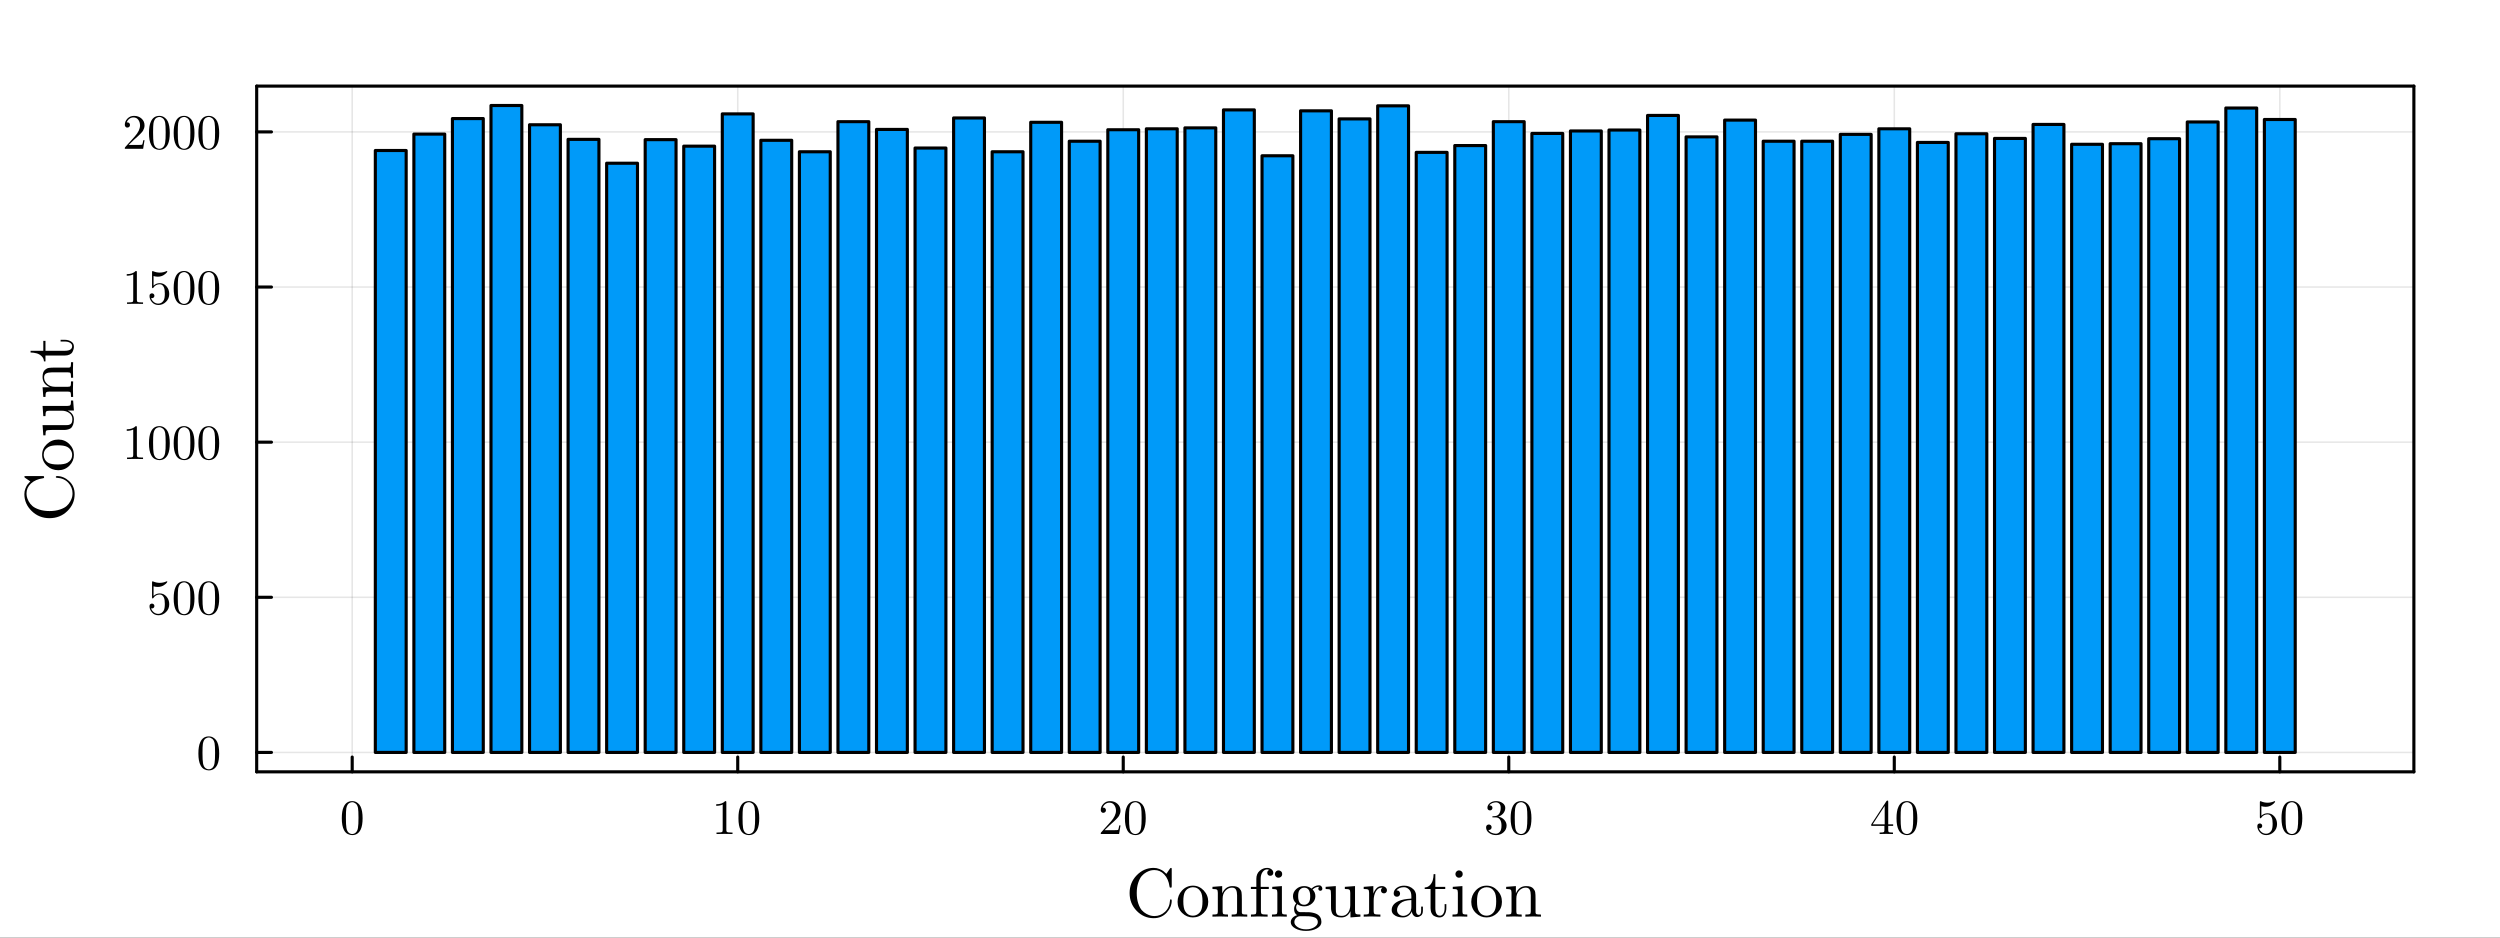 <?xml version="1.0" encoding="utf-8"?>
<svg xmlns="http://www.w3.org/2000/svg" xmlns:xlink="http://www.w3.org/1999/xlink" width="800" height="300" viewBox="0 0 3200 1200">
<rect x="0" y="0" width="3200" height="1200" fill="#333333" stroke="none"/>
<defs>
  <clipPath id="clip070">
    <rect x="0" y="0" width="3200" height="1200"/>
  </clipPath>
</defs>
<path clip-path="url(#clip070)" d="
M0 1200 L3200 1200 L3200 0 L0 0  Z
  " fill="#ffffff" fill-rule="evenodd" fill-opacity="1"/>
<defs>
  <clipPath id="clip071">
    <rect x="640" y="0" width="2241" height="1200"/>
  </clipPath>
</defs>
<path clip-path="url(#clip070)" d="
M328.552 987.948 L3089.76 987.948 L3089.76 110.236 L328.552 110.236  Z
  " fill="#ffffff" fill-rule="evenodd" fill-opacity="1"/>
<defs>
  <clipPath id="clip072">
    <rect x="328" y="110" width="2762" height="879"/>
  </clipPath>
</defs>
<polyline clip-path="url(#clip072)" style="stroke:#000000; stroke-linecap:round; stroke-linejoin:round; stroke-width:2; stroke-opacity:0.1; fill:none" points="
  450.815,987.948 450.815,110.236 
  "/>
<polyline clip-path="url(#clip072)" style="stroke:#000000; stroke-linecap:round; stroke-linejoin:round; stroke-width:2; stroke-opacity:0.1; fill:none" points="
  944.283,987.948 944.283,110.236 
  "/>
<polyline clip-path="url(#clip072)" style="stroke:#000000; stroke-linecap:round; stroke-linejoin:round; stroke-width:2; stroke-opacity:0.1; fill:none" points="
  1437.75,987.948 1437.75,110.236 
  "/>
<polyline clip-path="url(#clip072)" style="stroke:#000000; stroke-linecap:round; stroke-linejoin:round; stroke-width:2; stroke-opacity:0.1; fill:none" points="
  1931.22,987.948 1931.22,110.236 
  "/>
<polyline clip-path="url(#clip072)" style="stroke:#000000; stroke-linecap:round; stroke-linejoin:round; stroke-width:2; stroke-opacity:0.1; fill:none" points="
  2424.69,987.948 2424.69,110.236 
  "/>
<polyline clip-path="url(#clip072)" style="stroke:#000000; stroke-linecap:round; stroke-linejoin:round; stroke-width:2; stroke-opacity:0.1; fill:none" points="
  2918.15,987.948 2918.15,110.236 
  "/>
<polyline clip-path="url(#clip070)" style="stroke:#000000; stroke-linecap:round; stroke-linejoin:round; stroke-width:4; stroke-opacity:1; fill:none" points="
  328.552,987.948 3089.76,987.948 
  "/>
<polyline clip-path="url(#clip070)" style="stroke:#000000; stroke-linecap:round; stroke-linejoin:round; stroke-width:4; stroke-opacity:1; fill:none" points="
  328.552,110.236 3089.76,110.236 
  "/>
<polyline clip-path="url(#clip070)" style="stroke:#000000; stroke-linecap:round; stroke-linejoin:round; stroke-width:4; stroke-opacity:1; fill:none" points="
  450.815,987.948 450.815,969.05 
  "/>
<polyline clip-path="url(#clip070)" style="stroke:#000000; stroke-linecap:round; stroke-linejoin:round; stroke-width:4; stroke-opacity:1; fill:none" points="
  944.283,987.948 944.283,969.05 
  "/>
<polyline clip-path="url(#clip070)" style="stroke:#000000; stroke-linecap:round; stroke-linejoin:round; stroke-width:4; stroke-opacity:1; fill:none" points="
  1437.75,987.948 1437.75,969.05 
  "/>
<polyline clip-path="url(#clip070)" style="stroke:#000000; stroke-linecap:round; stroke-linejoin:round; stroke-width:4; stroke-opacity:1; fill:none" points="
  1931.22,987.948 1931.22,969.05 
  "/>
<polyline clip-path="url(#clip070)" style="stroke:#000000; stroke-linecap:round; stroke-linejoin:round; stroke-width:4; stroke-opacity:1; fill:none" points="
  2424.69,987.948 2424.69,969.05 
  "/>
<polyline clip-path="url(#clip070)" style="stroke:#000000; stroke-linecap:round; stroke-linejoin:round; stroke-width:4; stroke-opacity:1; fill:none" points="
  2918.15,987.948 2918.15,969.05 
  "/>
<path clip-path="url(#clip070)" d="M437.506 1047.32 Q437.506 1038.03 439.853 1032.96 Q443.126 1025.43 450.846 1025.43 Q452.483 1025.43 454.181 1025.89 Q455.91 1026.32 458.072 1028.02 Q460.264 1029.72 461.592 1032.5 Q464.124 1037.87 464.124 1047.32 Q464.124 1056.55 461.777 1061.59 Q458.35 1068.94 450.784 1068.94 Q447.943 1068.94 445.041 1067.49 Q442.169 1066.03 440.347 1062.55 Q437.506 1057.33 437.506 1047.32 M442.756 1046.55 Q442.756 1056.09 443.435 1059.89 Q444.207 1064 446.307 1065.79 Q448.438 1067.55 450.784 1067.55 Q453.316 1067.55 455.416 1065.66 Q457.547 1063.75 458.195 1059.64 Q458.906 1055.6 458.875 1046.55 Q458.875 1037.75 458.257 1034.23 Q457.423 1030.12 455.2 1028.49 Q453.008 1026.82 450.784 1026.82 Q449.951 1026.82 449.055 1027.07 Q448.19 1027.31 446.924 1028.02 Q445.658 1028.73 444.67 1030.49 Q443.713 1032.25 443.25 1034.91 Q442.756 1038.34 442.756 1046.55 Z" fill="#000000" fill-rule="evenodd" fill-opacity="1" /><path clip-path="url(#clip070)" d="M916.739 1031.45 L916.739 1029.47 Q924.335 1029.47 928.257 1025.43 Q929.337 1025.43 929.523 1025.68 Q929.708 1025.92 929.708 1027.07 L929.708 1062.55 Q929.708 1064.43 930.634 1065.02 Q931.561 1065.6 935.606 1065.6 L937.613 1065.6 L937.613 1067.55 Q935.39 1067.36 927.361 1067.36 Q919.332 1067.36 917.14 1067.55 L917.14 1065.6 L919.147 1065.6 Q923.131 1065.6 924.088 1065.05 Q925.045 1064.46 925.045 1062.55 L925.045 1029.78 Q921.741 1031.45 916.739 1031.45 Z" fill="#000000" fill-rule="evenodd" fill-opacity="1" /><path clip-path="url(#clip070)" d="M945.209 1047.32 Q945.209 1038.03 947.556 1032.96 Q950.829 1025.43 958.549 1025.43 Q960.186 1025.43 961.884 1025.89 Q963.613 1026.32 965.775 1028.02 Q967.967 1029.72 969.295 1032.5 Q971.827 1037.87 971.827 1047.32 Q971.827 1056.55 969.48 1061.59 Q966.053 1068.94 958.487 1068.94 Q955.646 1068.94 952.744 1067.49 Q949.872 1066.03 948.05 1062.55 Q945.209 1057.33 945.209 1047.32 M950.459 1046.55 Q950.459 1056.09 951.138 1059.89 Q951.91 1064 954.01 1065.79 Q956.14 1067.55 958.487 1067.55 Q961.019 1067.55 963.119 1065.66 Q965.25 1063.75 965.898 1059.64 Q966.609 1055.6 966.578 1046.55 Q966.578 1037.75 965.96 1034.23 Q965.126 1030.12 962.903 1028.49 Q960.711 1026.82 958.487 1026.82 Q957.654 1026.82 956.758 1027.07 Q955.893 1027.31 954.627 1028.02 Q953.361 1028.73 952.373 1030.49 Q951.416 1032.25 950.953 1034.91 Q950.459 1038.34 950.459 1046.55 Z" fill="#000000" fill-rule="evenodd" fill-opacity="1" /><path clip-path="url(#clip070)" d="M1408.97 1067.55 Q1408.97 1066.41 1409.06 1066.07 Q1409.19 1065.73 1409.68 1065.2 L1421.82 1051.68 Q1428.46 1044.2 1428.46 1037.69 Q1428.46 1033.46 1426.23 1030.43 Q1424.04 1027.4 1419.99 1027.4 Q1417.22 1027.4 1414.87 1029.1 Q1412.52 1030.8 1411.44 1033.83 Q1411.63 1033.77 1412.28 1033.77 Q1413.85 1033.77 1414.71 1034.75 Q1415.61 1035.74 1415.61 1037.07 Q1415.61 1038.77 1414.5 1039.6 Q1413.42 1040.4 1412.34 1040.4 Q1411.9 1040.4 1411.32 1040.31 Q1410.76 1040.22 1409.87 1039.36 Q1408.97 1038.46 1408.97 1036.88 Q1408.97 1032.47 1412.31 1028.95 Q1415.67 1025.43 1420.8 1025.43 Q1426.6 1025.43 1430.4 1028.89 Q1434.23 1032.31 1434.23 1037.69 Q1434.23 1039.57 1433.64 1041.3 Q1433.09 1043 1432.32 1044.33 Q1431.57 1045.65 1429.54 1047.79 Q1427.5 1049.92 1425.86 1051.43 Q1424.23 1052.94 1420.55 1056.15 L1413.85 1062.67 L1425.24 1062.67 Q1430.8 1062.67 1431.24 1062.17 Q1431.85 1061.28 1432.62 1056.55 L1434.23 1056.55 L1432.44 1067.55 L1408.97 1067.55 Z" fill="#000000" fill-rule="evenodd" fill-opacity="1" /><path clip-path="url(#clip070)" d="M1439.91 1047.32 Q1439.91 1038.03 1442.26 1032.96 Q1445.53 1025.43 1453.25 1025.43 Q1454.89 1025.43 1456.59 1025.89 Q1458.32 1026.32 1460.48 1028.02 Q1462.67 1029.72 1464 1032.5 Q1466.53 1037.87 1466.53 1047.32 Q1466.53 1056.55 1464.18 1061.59 Q1460.76 1068.94 1453.19 1068.94 Q1450.35 1068.94 1447.45 1067.49 Q1444.57 1066.03 1442.75 1062.55 Q1439.91 1057.33 1439.91 1047.32 M1445.16 1046.55 Q1445.16 1056.09 1445.84 1059.89 Q1446.61 1064 1448.71 1065.79 Q1450.84 1067.55 1453.19 1067.55 Q1455.72 1067.55 1457.82 1065.66 Q1459.95 1063.75 1460.6 1059.64 Q1461.31 1055.6 1461.28 1046.55 Q1461.28 1037.75 1460.66 1034.23 Q1459.83 1030.12 1457.61 1028.49 Q1455.41 1026.82 1453.19 1026.82 Q1452.36 1026.82 1451.46 1027.07 Q1450.6 1027.31 1449.33 1028.02 Q1448.06 1028.73 1447.08 1030.49 Q1446.12 1032.25 1445.66 1034.91 Q1445.16 1038.34 1445.16 1046.55 Z" fill="#000000" fill-rule="evenodd" fill-opacity="1" /><path clip-path="url(#clip070)" d="M1902.19 1059.03 Q1902.19 1057.14 1903.27 1056.25 Q1904.35 1055.35 1905.74 1055.35 Q1907.19 1055.35 1908.21 1056.31 Q1909.26 1057.23 1909.26 1058.87 Q1909.26 1060.63 1908.03 1061.62 Q1906.82 1062.61 1905.09 1062.36 Q1906.61 1064.89 1909.39 1066.03 Q1912.2 1067.18 1914.79 1067.18 Q1917.51 1067.18 1919.7 1064.83 Q1921.92 1062.48 1921.92 1056.74 Q1921.92 1051.86 1920.01 1049.05 Q1918.13 1046.24 1914.39 1046.24 L1911.61 1046.24 Q1910.65 1046.24 1910.37 1046.15 Q1910.1 1046.06 1910.1 1045.53 Q1910.1 1044.91 1911.05 1044.79 Q1912.01 1044.79 1913.52 1044.6 Q1917.2 1044.48 1919.14 1041.3 Q1920.9 1038.34 1920.9 1034.11 Q1920.9 1030.25 1919.05 1028.64 Q1917.23 1027 1914.85 1027 Q1912.63 1027 1910.19 1027.93 Q1907.75 1028.86 1906.42 1030.92 Q1910.34 1030.92 1910.34 1034.11 Q1910.34 1035.5 1909.45 1036.42 Q1908.58 1037.32 1907.13 1037.32 Q1905.74 1037.32 1904.82 1036.45 Q1903.89 1035.56 1903.89 1034.04 Q1903.89 1030.43 1907.1 1027.93 Q1910.34 1025.43 1915.1 1025.43 Q1919.79 1025.43 1923.25 1027.9 Q1926.74 1030.37 1926.74 1034.17 Q1926.74 1037.9 1924.27 1040.96 Q1921.8 1044.02 1917.88 1045.28 Q1922.7 1046.24 1925.57 1049.51 Q1928.44 1052.76 1928.44 1056.74 Q1928.44 1061.68 1924.55 1065.32 Q1920.66 1068.94 1914.98 1068.94 Q1909.73 1068.94 1905.96 1066.1 Q1902.19 1063.26 1902.19 1059.03 Z" fill="#000000" fill-rule="evenodd" fill-opacity="1" /><path clip-path="url(#clip070)" d="M1933.63 1047.32 Q1933.63 1038.03 1935.97 1032.96 Q1939.25 1025.43 1946.97 1025.43 Q1948.6 1025.43 1950.3 1025.89 Q1952.03 1026.32 1954.19 1028.02 Q1956.38 1029.72 1957.71 1032.5 Q1960.24 1037.87 1960.24 1047.32 Q1960.24 1056.55 1957.9 1061.59 Q1954.47 1068.94 1946.9 1068.94 Q1944.06 1068.94 1941.16 1067.49 Q1938.29 1066.03 1936.47 1062.55 Q1933.63 1057.33 1933.63 1047.32 M1938.88 1046.55 Q1938.88 1056.09 1939.56 1059.89 Q1940.33 1064 1942.43 1065.79 Q1944.56 1067.55 1946.9 1067.55 Q1949.44 1067.55 1951.54 1065.66 Q1953.67 1063.75 1954.32 1059.64 Q1955.03 1055.6 1955 1046.55 Q1955 1037.75 1954.38 1034.23 Q1953.54 1030.12 1951.32 1028.49 Q1949.13 1026.82 1946.9 1026.82 Q1946.07 1026.82 1945.18 1027.07 Q1944.31 1027.31 1943.04 1028.02 Q1941.78 1028.73 1940.79 1030.49 Q1939.83 1032.25 1939.37 1034.91 Q1938.88 1038.34 1938.88 1046.55 Z" fill="#000000" fill-rule="evenodd" fill-opacity="1" /><path clip-path="url(#clip070)" d="M2395.21 1057.11 L2395.21 1055.17 L2414.63 1025.49 Q2415.13 1024.72 2415.9 1024.75 Q2416.61 1024.75 2416.77 1025.03 Q2416.92 1025.3 2416.92 1026.39 L2416.92 1055.17 L2423.25 1055.17 L2423.25 1057.11 L2416.92 1057.11 L2416.92 1062.61 Q2416.92 1064.43 2417.66 1065.02 Q2418.43 1065.6 2421.71 1065.6 L2423.03 1065.6 L2423.03 1067.55 Q2420.44 1067.36 2414.45 1067.36 Q2408.49 1067.36 2405.9 1067.55 L2405.9 1065.6 L2407.22 1065.6 Q2410.5 1065.6 2411.27 1065.05 Q2412.04 1064.46 2412.04 1062.61 L2412.04 1057.11 L2395.21 1057.11 M2397 1055.17 L2412.41 1055.17 L2412.41 1031.57 L2397 1055.17 Z" fill="#000000" fill-rule="evenodd" fill-opacity="1" /><path clip-path="url(#clip070)" d="M2427.54 1047.32 Q2427.54 1038.03 2429.89 1032.96 Q2433.16 1025.43 2440.88 1025.43 Q2442.52 1025.43 2444.22 1025.89 Q2445.95 1026.32 2448.11 1028.02 Q2450.3 1029.72 2451.63 1032.5 Q2454.16 1037.87 2454.16 1047.32 Q2454.16 1056.55 2451.81 1061.59 Q2448.39 1068.94 2440.82 1068.94 Q2437.98 1068.94 2435.08 1067.49 Q2432.2 1066.03 2430.38 1062.55 Q2427.54 1057.33 2427.54 1047.32 M2432.79 1046.55 Q2432.79 1056.09 2433.47 1059.89 Q2434.24 1064 2436.34 1065.79 Q2438.47 1067.55 2440.82 1067.55 Q2443.35 1067.55 2445.45 1065.66 Q2447.58 1063.75 2448.23 1059.64 Q2448.94 1055.6 2448.91 1046.55 Q2448.91 1037.75 2448.29 1034.23 Q2447.46 1030.12 2445.24 1028.49 Q2443.04 1026.82 2440.82 1026.82 Q2439.99 1026.82 2439.09 1027.07 Q2438.23 1027.31 2436.96 1028.02 Q2435.69 1028.73 2434.71 1030.49 Q2433.75 1032.25 2433.29 1034.91 Q2432.79 1038.34 2432.79 1046.55 Z" fill="#000000" fill-rule="evenodd" fill-opacity="1" /><path clip-path="url(#clip070)" d="M2889.37 1057.36 Q2889.37 1055.47 2890.39 1054.76 Q2891.41 1054.02 2892.49 1054.02 Q2893.94 1054.02 2894.78 1054.95 Q2895.64 1055.84 2895.64 1057.11 Q2895.64 1058.38 2894.78 1059.3 Q2893.94 1060.2 2892.49 1060.2 Q2891.78 1060.2 2891.41 1060.07 Q2892.25 1062.98 2894.78 1065.08 Q2897.34 1067.18 2900.71 1067.18 Q2904.94 1067.18 2907.47 1063.07 Q2908.98 1060.41 2908.98 1054.39 Q2908.98 1049.08 2907.84 1046.43 Q2906.08 1042.38 2902.47 1042.38 Q2897.34 1042.38 2894.31 1046.8 Q2893.94 1047.35 2893.51 1047.38 Q2892.89 1047.38 2892.74 1047.04 Q2892.62 1046.67 2892.62 1045.72 L2892.62 1027 Q2892.62 1025.49 2893.23 1025.49 Q2893.48 1025.49 2894.01 1025.68 Q2897.99 1027.44 2902.41 1027.47 Q2906.94 1027.47 2911.02 1025.61 Q2911.33 1025.43 2911.51 1025.43 Q2912.13 1025.43 2912.16 1026.14 Q2912.16 1026.39 2911.64 1027.13 Q2911.14 1027.84 2910.06 1028.79 Q2908.98 1029.72 2907.59 1030.62 Q2906.2 1031.51 2904.17 1032.13 Q2902.16 1032.72 2899.93 1032.72 Q2897.28 1032.72 2894.56 1031.88 L2894.56 1044.2 Q2897.83 1040.99 2902.59 1040.99 Q2907.65 1040.99 2911.14 1045.07 Q2914.63 1049.14 2914.63 1054.83 Q2914.63 1060.79 2910.5 1064.86 Q2906.39 1068.94 2900.83 1068.94 Q2895.77 1068.94 2892.55 1065.32 Q2889.37 1061.71 2889.37 1057.36 Z" fill="#000000" fill-rule="evenodd" fill-opacity="1" /><path clip-path="url(#clip070)" d="M2920.32 1047.32 Q2920.32 1038.03 2922.66 1032.96 Q2925.94 1025.43 2933.65 1025.43 Q2935.29 1025.43 2936.99 1025.89 Q2938.72 1026.32 2940.88 1028.02 Q2943.07 1029.72 2944.4 1032.5 Q2946.93 1037.87 2946.93 1047.32 Q2946.93 1056.55 2944.59 1061.59 Q2941.16 1068.94 2933.59 1068.94 Q2930.75 1068.94 2927.85 1067.49 Q2924.98 1066.03 2923.16 1062.55 Q2920.32 1057.33 2920.32 1047.32 M2925.56 1046.55 Q2925.56 1056.09 2926.24 1059.89 Q2927.02 1064 2929.12 1065.79 Q2931.25 1067.55 2933.59 1067.55 Q2936.13 1067.55 2938.22 1065.66 Q2940.36 1063.75 2941 1059.64 Q2941.71 1055.6 2941.68 1046.55 Q2941.68 1037.75 2941.07 1034.23 Q2940.23 1030.12 2938.01 1028.49 Q2935.82 1026.82 2933.59 1026.82 Q2932.76 1026.82 2931.86 1027.07 Q2931 1027.31 2929.73 1028.02 Q2928.47 1028.73 2927.48 1030.49 Q2926.52 1032.25 2926.06 1034.91 Q2925.56 1038.34 2925.56 1046.55 Z" fill="#000000" fill-rule="evenodd" fill-opacity="1" /><path clip-path="url(#clip070)" d="M1445.9 1143.06 Q1445.9 1129.7 1455.03 1120.32 Q1464.15 1110.9 1476.68 1110.9 Q1480.57 1110.9 1484.03 1112.32 Q1487.49 1113.75 1489.09 1115.01 Q1490.69 1116.22 1492.98 1118.51 L1497.43 1111.98 Q1498.13 1110.9 1498.82 1110.9 Q1499.55 1110.9 1499.68 1111.33 Q1499.81 1111.72 1499.81 1113.02 L1499.81 1134.03 Q1499.81 1135.45 1499.64 1135.8 Q1499.47 1136.15 1498.39 1136.15 Q1497.52 1136.15 1497.3 1135.89 Q1497.13 1135.63 1496.96 1134.63 Q1495.62 1125.08 1490.3 1119.37 Q1485.03 1113.67 1477.68 1113.67 Q1475.56 1113.67 1473.18 1114.14 Q1470.85 1114.62 1467.43 1116.43 Q1464.06 1118.25 1461.42 1121.27 Q1458.83 1124.26 1456.93 1129.96 Q1455.03 1135.63 1455.03 1143.15 Q1455.03 1150.58 1456.93 1156.29 Q1458.83 1162 1461.42 1164.98 Q1464.06 1167.92 1467.43 1169.74 Q1470.85 1171.55 1473.23 1172.07 Q1475.65 1172.55 1477.76 1172.55 Q1485.37 1172.55 1491.21 1167.14 Q1497.05 1161.74 1497.61 1152.62 Q1497.69 1152.18 1497.69 1152.01 Q1497.69 1151.79 1497.78 1151.58 Q1497.87 1151.36 1498.08 1151.28 Q1498.3 1151.19 1498.64 1151.19 Q1499.81 1151.19 1499.81 1152.7 Q1499.81 1161.13 1493.33 1168.22 Q1486.89 1175.27 1476.68 1175.27 Q1464.1 1175.27 1454.98 1165.93 Q1445.9 1156.59 1445.9 1143.06 Z" fill="#000000" fill-rule="evenodd" fill-opacity="1" /><path clip-path="url(#clip070)" d="M1513.13 1168.57 Q1507.29 1162.78 1507.29 1154.39 Q1507.29 1145.96 1513 1139.82 Q1518.75 1133.64 1526.96 1133.64 Q1535 1133.64 1540.75 1139.78 Q1546.54 1145.87 1546.54 1154.39 Q1546.54 1162.73 1540.71 1168.53 Q1534.92 1174.32 1526.87 1174.32 Q1519.01 1174.32 1513.13 1168.57 M1514.64 1153.65 Q1514.64 1162.26 1516.89 1166.15 Q1520.35 1172.07 1526.96 1172.07 Q1530.25 1172.07 1532.97 1170.3 Q1535.74 1168.53 1537.25 1165.54 Q1539.2 1161.65 1539.2 1153.65 Q1539.2 1145.14 1536.86 1141.38 Q1533.4 1135.63 1526.87 1135.63 Q1524.02 1135.63 1521.21 1137.14 Q1518.44 1138.61 1516.76 1141.55 Q1514.64 1145.44 1514.64 1153.65 Z" fill="#000000" fill-rule="evenodd" fill-opacity="1" /><path clip-path="url(#clip070)" d="M1551.95 1173.32 L1551.95 1170.6 Q1556.66 1170.6 1557.74 1170.04 Q1558.82 1169.43 1558.82 1166.58 L1558.82 1142.85 Q1558.82 1139.56 1557.66 1138.74 Q1556.53 1137.92 1551.95 1137.92 L1551.95 1135.15 L1564.4 1134.2 L1564.4 1143.49 Q1568.55 1134.2 1577.5 1134.2 Q1584.16 1134.2 1586.79 1137.49 Q1588.74 1139.69 1589.13 1142.15 Q1589.56 1144.62 1589.56 1151.02 L1589.56 1167.92 Q1589.65 1169.78 1591.07 1170.21 Q1592.5 1170.6 1596.48 1170.6 L1596.48 1173.32 Q1587.44 1173.06 1586.53 1173.06 Q1585.84 1173.06 1576.55 1173.32 L1576.55 1170.6 Q1581.26 1170.6 1582.34 1170.04 Q1583.46 1169.43 1583.46 1166.58 L1583.46 1145.96 Q1583.46 1141.46 1582.08 1138.83 Q1580.7 1136.15 1576.89 1136.15 Q1572.31 1136.15 1568.64 1139.99 Q1564.96 1143.84 1564.96 1150.32 L1564.96 1166.58 Q1564.96 1169.43 1566.04 1170.04 Q1567.17 1170.6 1571.83 1170.6 L1571.83 1173.32 Q1562.8 1173.06 1561.93 1173.06 Q1561.24 1173.06 1551.95 1173.32 Z" fill="#000000" fill-rule="evenodd" fill-opacity="1" /><path clip-path="url(#clip070)" d="M1601.15 1137.92 L1601.15 1135.15 L1608.11 1135.15 L1608.11 1124.99 Q1608.11 1118.42 1612.34 1114.66 Q1616.62 1110.9 1621.85 1110.9 Q1625.31 1110.9 1627.56 1112.76 Q1629.81 1114.62 1629.81 1117.12 Q1629.81 1118.81 1628.77 1119.93 Q1627.78 1121.01 1625.92 1121.01 Q1624.14 1121.01 1623.11 1119.89 Q1622.11 1118.77 1622.11 1117.21 Q1622.11 1114.36 1624.75 1113.49 Q1623.41 1112.89 1621.85 1112.84 Q1618.65 1112.84 1616.15 1116.13 Q1613.68 1119.41 1613.68 1124.91 L1613.68 1135.15 L1624.06 1135.15 L1624.06 1137.92 L1613.98 1137.92 L1613.98 1166.41 Q1613.98 1168.96 1615.02 1169.78 Q1616.1 1170.6 1620.69 1170.6 L1622.54 1170.6 L1622.54 1173.32 Q1619 1173.06 1611.3 1173.06 Q1610.22 1173.06 1608.54 1173.11 Q1606.9 1173.15 1604.65 1173.24 Q1602.44 1173.32 1601.23 1173.32 L1601.23 1170.6 Q1605.94 1170.6 1607.02 1170.04 Q1608.11 1169.43 1608.11 1166.58 L1608.11 1137.92 L1601.15 1137.92 Z" fill="#000000" fill-rule="evenodd" fill-opacity="1" /><path clip-path="url(#clip070)" d="M1628.12 1173.32 L1628.12 1170.6 Q1632.83 1170.6 1633.91 1170.04 Q1635 1169.43 1635 1166.58 L1635 1142.76 Q1635 1139.47 1633.87 1138.7 Q1632.79 1137.92 1628.47 1137.92 L1628.47 1135.15 L1640.83 1134.2 L1640.83 1166.67 Q1640.83 1169.3 1641.78 1169.95 Q1642.73 1170.6 1647.06 1170.6 L1647.06 1173.32 Q1638.02 1173.06 1637.85 1173.06 Q1636.64 1173.06 1628.12 1173.32 M1631.84 1118.77 Q1631.84 1116.99 1633.18 1115.57 Q1634.56 1114.1 1636.51 1114.1 Q1638.45 1114.1 1639.84 1115.44 Q1641.22 1116.73 1641.22 1118.81 Q1641.22 1120.84 1639.84 1122.18 Q1638.45 1123.48 1636.51 1123.48 Q1634.48 1123.48 1633.14 1122.05 Q1631.84 1120.63 1631.84 1118.77 Z" fill="#000000" fill-rule="evenodd" fill-opacity="1" /><path clip-path="url(#clip070)" d="M1652.16 1180.33 Q1652.16 1177.47 1654.32 1175.01 Q1656.52 1172.55 1660.33 1171.46 Q1656.44 1169 1656.44 1163.6 Q1656.44 1159.45 1659.16 1156.25 Q1655.01 1152.79 1655.01 1147.13 Q1655.01 1141.89 1659.16 1138.05 Q1663.31 1134.2 1669.36 1134.2 Q1674.68 1134.2 1678.74 1137.4 Q1682.98 1133.25 1688.13 1133.21 Q1690.42 1133.21 1691.5 1134.63 Q1692.62 1136.06 1692.62 1137.57 Q1692.62 1138.91 1691.76 1139.56 Q1690.94 1140.21 1690.07 1140.21 Q1688.99 1140.21 1688.21 1139.52 Q1687.48 1138.78 1687.48 1137.66 Q1687.48 1135.8 1688.9 1135.24 Q1688.64 1135.15 1688.04 1135.15 Q1683.72 1135.15 1680.04 1138.61 Q1683.67 1141.98 1683.67 1147.21 Q1683.67 1152.44 1679.52 1156.29 Q1675.37 1160.14 1669.36 1160.14 Q1664.39 1160.14 1660.59 1157.37 Q1659.07 1159.14 1659.07 1161.56 Q1659.07 1163.77 1660.41 1165.5 Q1661.76 1167.23 1663.79 1167.49 Q1664.39 1167.57 1670.4 1167.57 Q1673.95 1167.57 1675.89 1167.66 Q1677.84 1167.75 1680.6 1168.35 Q1683.41 1168.91 1685.62 1170.04 Q1691.37 1173.24 1691.41 1180.15 Q1691.41 1185.21 1685.58 1188.37 Q1679.78 1191.57 1671.74 1191.57 Q1663.61 1191.57 1657.86 1188.32 Q1652.16 1185.13 1652.16 1180.33 M1656.78 1180.33 Q1656.78 1183.96 1661.06 1186.73 Q1665.34 1189.54 1671.83 1189.54 Q1678.18 1189.54 1682.46 1186.77 Q1686.79 1184.04 1686.79 1180.33 Q1686.79 1177.69 1685.27 1176 Q1683.76 1174.32 1680.65 1173.63 Q1677.58 1172.98 1675.42 1172.85 Q1673.25 1172.72 1669.28 1172.72 L1664.05 1172.72 Q1661.02 1172.89 1658.9 1175.1 Q1656.78 1177.3 1656.78 1180.33 M1661.63 1147.21 Q1661.63 1158.11 1669.36 1158.11 Q1673.25 1158.11 1675.63 1154.56 Q1677.06 1152.18 1677.06 1147.13 Q1677.06 1136.23 1669.36 1136.23 Q1665.47 1136.23 1663.05 1139.78 Q1661.63 1142.15 1661.63 1147.21 Z" fill="#000000" fill-rule="evenodd" fill-opacity="1" /><path clip-path="url(#clip070)" d="M1696.82 1137.92 L1696.82 1135.15 L1709.83 1134.2 L1709.83 1163.6 Q1709.83 1165.72 1710 1166.97 Q1710.17 1168.18 1710.87 1169.61 Q1711.6 1171.03 1713.24 1171.68 Q1714.93 1172.33 1717.61 1172.33 Q1722.41 1172.33 1725.35 1168.4 Q1728.33 1164.46 1728.33 1158.63 L1728.33 1142.85 Q1728.33 1139.56 1727.16 1138.74 Q1726 1137.92 1721.41 1137.92 L1721.41 1135.15 L1734.43 1134.2 L1734.43 1165.63 Q1734.43 1168.91 1735.55 1169.78 Q1736.72 1170.6 1741.34 1170.6 L1741.34 1173.32 L1728.59 1174.32 L1728.59 1166.32 Q1724.87 1174.27 1717.18 1174.32 Q1713.29 1174.32 1710.61 1173.32 Q1707.97 1172.33 1706.63 1171.12 Q1705.29 1169.87 1704.55 1167.49 Q1703.86 1165.11 1703.78 1163.64 Q1703.69 1162.17 1703.69 1159.32 L1703.69 1146.05 Q1703.69 1140.04 1702.82 1139 Q1701.96 1137.92 1696.82 1137.92 Z" fill="#000000" fill-rule="evenodd" fill-opacity="1" /><path clip-path="url(#clip070)" d="M1745.54 1173.32 L1745.54 1170.6 Q1750.25 1170.6 1751.33 1170.04 Q1752.45 1169.43 1752.45 1166.58 L1752.45 1142.85 Q1752.45 1139.56 1751.29 1138.74 Q1750.16 1137.92 1745.54 1137.92 L1745.54 1135.15 L1757.86 1134.2 L1757.86 1143.93 Q1759.11 1140.12 1761.75 1137.18 Q1764.43 1134.2 1768.75 1134.2 Q1771.6 1134.2 1773.42 1135.8 Q1775.28 1137.4 1775.28 1139.6 Q1775.28 1141.55 1774.07 1142.54 Q1772.9 1143.49 1771.48 1143.49 Q1769.88 1143.49 1768.75 1142.5 Q1767.67 1141.46 1767.67 1139.69 Q1767.67 1138.61 1768.15 1137.79 Q1768.67 1136.92 1769.05 1136.62 Q1769.44 1136.32 1769.7 1136.23 Q1769.53 1136.15 1768.75 1136.15 Q1763.87 1136.15 1761.06 1141.03 Q1758.29 1145.87 1758.29 1152.79 L1758.29 1166.41 Q1758.29 1168.96 1759.33 1169.78 Q1760.41 1170.6 1765.03 1170.6 L1766.89 1170.6 L1766.89 1173.32 Q1763.35 1173.06 1755.65 1173.06 Q1754.57 1173.06 1752.89 1173.11 Q1751.2 1173.15 1749 1173.24 Q1746.79 1173.32 1745.54 1173.32 Z" fill="#000000" fill-rule="evenodd" fill-opacity="1" /><path clip-path="url(#clip070)" d="M1781.37 1164.89 Q1781.37 1157.37 1790.24 1153.39 Q1795.55 1150.84 1806.54 1150.2 L1806.54 1146.95 Q1806.54 1141.46 1803.64 1138.57 Q1800.79 1135.63 1797.15 1135.63 Q1790.67 1135.63 1787.56 1139.69 Q1790.19 1139.78 1791.15 1141.12 Q1792.1 1142.41 1792.1 1143.75 Q1792.1 1145.53 1790.97 1146.69 Q1789.89 1147.82 1788.03 1147.82 Q1786.26 1147.82 1785.09 1146.74 Q1783.93 1145.61 1783.93 1143.67 Q1783.93 1139.34 1787.82 1136.49 Q1791.75 1133.64 1797.33 1133.64 Q1804.59 1133.64 1809.43 1138.52 Q1810.94 1140.04 1811.68 1141.98 Q1812.46 1143.93 1812.54 1145.22 Q1812.63 1146.48 1812.63 1148.98 L1812.63 1166.67 Q1812.63 1167.18 1812.8 1168.05 Q1812.98 1168.91 1813.75 1170.04 Q1814.58 1171.12 1815.92 1171.12 Q1819.12 1171.12 1819.07 1165.46 L1819.07 1160.48 L1821.32 1160.48 L1821.32 1165.46 Q1821.32 1170.17 1818.81 1172.03 Q1816.35 1173.84 1814.06 1173.84 Q1811.12 1173.84 1809.26 1171.68 Q1807.4 1169.52 1807.14 1166.58 Q1805.8 1169.95 1802.73 1172.16 Q1799.7 1174.32 1795.55 1174.32 Q1792.36 1174.32 1789.33 1173.5 Q1786.35 1172.72 1783.84 1170.51 Q1781.37 1168.27 1781.37 1164.89 M1788.21 1164.81 Q1788.21 1168.09 1790.54 1170.21 Q1792.87 1172.33 1796.16 1172.33 Q1799.88 1172.33 1803.21 1169.48 Q1806.54 1166.58 1806.54 1160.92 L1806.54 1152.05 Q1796.72 1152.4 1792.44 1156.33 Q1788.21 1160.22 1788.21 1164.81 Z" fill="#000000" fill-rule="evenodd" fill-opacity="1" /><path clip-path="url(#clip070)" d="M1823.61 1137.92 L1823.61 1135.97 Q1827.68 1135.8 1830.36 1132.95 Q1833.08 1130.05 1833.99 1126.5 Q1834.94 1122.96 1835.02 1118.85 L1837.23 1118.85 L1837.23 1135.15 L1849.9 1135.15 L1849.9 1137.92 L1837.23 1137.92 L1837.23 1162.52 Q1837.23 1172.07 1843.2 1172.07 Q1845.75 1172.07 1847.43 1169.48 Q1849.12 1166.84 1849.12 1162.17 L1849.12 1157.29 L1851.32 1157.29 L1851.32 1162.34 Q1851.32 1167.14 1849.12 1170.73 Q1846.91 1174.32 1842.55 1174.32 Q1840.95 1174.32 1839.35 1173.89 Q1837.79 1173.5 1835.72 1172.46 Q1833.68 1171.38 1832.39 1168.78 Q1831.13 1166.15 1831.13 1162.34 L1831.13 1137.92 L1823.61 1137.92 Z" fill="#000000" fill-rule="evenodd" fill-opacity="1" /><path clip-path="url(#clip070)" d="M1859.19 1173.32 L1859.19 1170.6 Q1863.9 1170.6 1864.98 1170.04 Q1866.06 1169.43 1866.06 1166.58 L1866.06 1142.76 Q1866.06 1139.47 1864.94 1138.7 Q1863.86 1137.92 1859.54 1137.92 L1859.54 1135.15 L1871.9 1134.2 L1871.9 1166.67 Q1871.9 1169.3 1872.85 1169.95 Q1873.8 1170.6 1878.13 1170.6 L1878.13 1173.32 Q1869.09 1173.06 1868.92 1173.06 Q1867.71 1173.06 1859.19 1173.32 M1862.91 1118.77 Q1862.91 1116.99 1864.25 1115.57 Q1865.63 1114.1 1867.58 1114.1 Q1869.52 1114.1 1870.91 1115.44 Q1872.29 1116.73 1872.29 1118.81 Q1872.29 1120.84 1870.91 1122.18 Q1869.52 1123.48 1867.58 1123.48 Q1865.55 1123.48 1864.21 1122.05 Q1862.91 1120.63 1862.91 1118.77 Z" fill="#000000" fill-rule="evenodd" fill-opacity="1" /><path clip-path="url(#clip070)" d="M1889.06 1168.57 Q1883.23 1162.78 1883.23 1154.39 Q1883.23 1145.96 1888.93 1139.82 Q1894.68 1133.64 1902.9 1133.64 Q1910.94 1133.64 1916.69 1139.78 Q1922.48 1145.87 1922.48 1154.39 Q1922.48 1162.73 1916.64 1168.53 Q1910.85 1174.32 1902.81 1174.32 Q1894.94 1174.32 1889.06 1168.57 M1890.58 1153.65 Q1890.58 1162.26 1892.82 1166.15 Q1896.28 1172.07 1902.9 1172.07 Q1906.18 1172.07 1908.91 1170.3 Q1911.67 1168.53 1913.19 1165.54 Q1915.13 1161.65 1915.13 1153.65 Q1915.13 1145.14 1912.8 1141.38 Q1909.34 1135.63 1902.81 1135.63 Q1899.96 1135.63 1897.15 1137.14 Q1894.38 1138.61 1892.69 1141.55 Q1890.58 1145.44 1890.58 1153.65 Z" fill="#000000" fill-rule="evenodd" fill-opacity="1" /><path clip-path="url(#clip070)" d="M1927.88 1173.32 L1927.88 1170.6 Q1932.6 1170.6 1933.68 1170.04 Q1934.76 1169.43 1934.76 1166.58 L1934.76 1142.85 Q1934.76 1139.56 1933.59 1138.74 Q1932.47 1137.92 1927.88 1137.92 L1927.88 1135.15 L1940.33 1134.2 L1940.33 1143.49 Q1944.49 1134.2 1953.43 1134.2 Q1960.09 1134.2 1962.73 1137.49 Q1964.67 1139.69 1965.06 1142.15 Q1965.5 1144.62 1965.5 1151.02 L1965.5 1167.92 Q1965.58 1169.78 1967.01 1170.21 Q1968.43 1170.6 1972.41 1170.6 L1972.41 1173.32 Q1963.38 1173.06 1962.47 1173.06 Q1961.78 1173.06 1952.48 1173.32 L1952.48 1170.6 Q1957.19 1170.6 1958.28 1170.04 Q1959.4 1169.43 1959.4 1166.58 L1959.4 1145.96 Q1959.4 1141.46 1958.02 1138.83 Q1956.63 1136.15 1952.83 1136.15 Q1948.25 1136.15 1944.57 1139.99 Q1940.9 1143.84 1940.9 1150.32 L1940.9 1166.58 Q1940.9 1169.43 1941.98 1170.04 Q1943.1 1170.6 1947.77 1170.6 L1947.77 1173.32 Q1938.74 1173.06 1937.87 1173.06 Q1937.18 1173.06 1927.88 1173.32 Z" fill="#000000" fill-rule="evenodd" fill-opacity="1" /><polyline clip-path="url(#clip072)" style="stroke:#000000; stroke-linecap:round; stroke-linejoin:round; stroke-width:2; stroke-opacity:0.1; fill:none" points="
  328.552,963.107 3089.76,963.107 
  "/>
<polyline clip-path="url(#clip072)" style="stroke:#000000; stroke-linecap:round; stroke-linejoin:round; stroke-width:2; stroke-opacity:0.1; fill:none" points="
  328.552,764.539 3089.76,764.539 
  "/>
<polyline clip-path="url(#clip072)" style="stroke:#000000; stroke-linecap:round; stroke-linejoin:round; stroke-width:2; stroke-opacity:0.1; fill:none" points="
  328.552,565.97 3089.76,565.97 
  "/>
<polyline clip-path="url(#clip072)" style="stroke:#000000; stroke-linecap:round; stroke-linejoin:round; stroke-width:2; stroke-opacity:0.1; fill:none" points="
  328.552,367.402 3089.76,367.402 
  "/>
<polyline clip-path="url(#clip072)" style="stroke:#000000; stroke-linecap:round; stroke-linejoin:round; stroke-width:2; stroke-opacity:0.1; fill:none" points="
  328.552,168.834 3089.76,168.834 
  "/>
<polyline clip-path="url(#clip070)" style="stroke:#000000; stroke-linecap:round; stroke-linejoin:round; stroke-width:4; stroke-opacity:1; fill:none" points="
  328.552,987.948 328.552,110.236 
  "/>
<polyline clip-path="url(#clip070)" style="stroke:#000000; stroke-linecap:round; stroke-linejoin:round; stroke-width:4; stroke-opacity:1; fill:none" points="
  3089.76,987.948 3089.76,110.236 
  "/>
<polyline clip-path="url(#clip070)" style="stroke:#000000; stroke-linecap:round; stroke-linejoin:round; stroke-width:4; stroke-opacity:1; fill:none" points="
  328.552,963.107 347.449,963.107 
  "/>
<polyline clip-path="url(#clip070)" style="stroke:#000000; stroke-linecap:round; stroke-linejoin:round; stroke-width:4; stroke-opacity:1; fill:none" points="
  328.552,764.539 347.449,764.539 
  "/>
<polyline clip-path="url(#clip070)" style="stroke:#000000; stroke-linecap:round; stroke-linejoin:round; stroke-width:4; stroke-opacity:1; fill:none" points="
  328.552,565.97 347.449,565.97 
  "/>
<polyline clip-path="url(#clip070)" style="stroke:#000000; stroke-linecap:round; stroke-linejoin:round; stroke-width:4; stroke-opacity:1; fill:none" points="
  328.552,367.402 347.449,367.402 
  "/>
<polyline clip-path="url(#clip070)" style="stroke:#000000; stroke-linecap:round; stroke-linejoin:round; stroke-width:4; stroke-opacity:1; fill:none" points="
  328.552,168.834 347.449,168.834 
  "/>
<path clip-path="url(#clip070)" d="M253.934 964.481 Q253.934 955.186 256.281 950.122 Q259.554 942.588 267.274 942.588 Q268.91 942.588 270.609 943.051 Q272.338 943.483 274.499 945.181 Q276.692 946.88 278.02 949.659 Q280.552 955.032 280.552 964.481 Q280.552 973.714 278.205 978.747 Q274.777 986.096 267.212 986.096 Q264.371 986.096 261.468 984.645 Q258.597 983.194 256.775 979.704 Q253.934 974.486 253.934 964.481 M259.183 963.709 Q259.183 973.251 259.863 977.049 Q260.635 981.156 262.734 982.947 Q264.865 984.707 267.212 984.707 Q269.744 984.707 271.844 982.823 Q273.974 980.909 274.623 976.802 Q275.333 972.757 275.302 963.709 Q275.302 954.908 274.685 951.388 Q273.851 947.281 271.628 945.645 Q269.435 943.977 267.212 943.977 Q266.378 943.977 265.483 944.224 Q264.618 944.471 263.352 945.181 Q262.086 945.892 261.098 947.652 Q260.141 949.412 259.677 952.068 Q259.183 955.495 259.183 963.709 Z" fill="#000000" fill-rule="evenodd" fill-opacity="1" /><path clip-path="url(#clip070)" d="M191.373 775.948 Q191.373 774.065 192.392 773.355 Q193.411 772.613 194.491 772.613 Q195.943 772.613 196.776 773.54 Q197.641 774.435 197.641 775.701 Q197.641 776.967 196.776 777.894 Q195.943 778.789 194.491 778.789 Q193.781 778.789 193.411 778.666 Q194.244 781.568 196.776 783.668 Q199.339 785.768 202.705 785.768 Q206.936 785.768 209.468 781.661 Q210.981 779.005 210.981 772.984 Q210.981 767.673 209.838 765.017 Q208.078 760.972 204.465 760.972 Q199.339 760.972 196.313 765.388 Q195.943 765.944 195.51 765.974 Q194.893 765.974 194.738 765.635 Q194.615 765.264 194.615 764.307 L194.615 745.594 Q194.615 744.081 195.232 744.081 Q195.48 744.081 196.004 744.266 Q199.988 746.026 204.404 746.057 Q208.943 746.057 213.019 744.205 Q213.328 744.019 213.513 744.019 Q214.131 744.019 214.161 744.73 Q214.161 744.977 213.636 745.718 Q213.142 746.428 212.062 747.385 Q210.981 748.312 209.591 749.207 Q208.202 750.103 206.164 750.72 Q204.157 751.307 201.933 751.307 Q199.278 751.307 196.56 750.473 L196.56 762.794 Q199.833 759.582 204.589 759.582 Q209.653 759.582 213.142 763.658 Q216.632 767.735 216.632 773.416 Q216.632 779.376 212.494 783.452 Q208.387 787.528 202.829 787.528 Q197.765 787.528 194.553 783.915 Q191.373 780.302 191.373 775.948 Z" fill="#000000" fill-rule="evenodd" fill-opacity="1" /><path clip-path="url(#clip070)" d="M222.314 765.913 Q222.314 756.618 224.66 751.554 Q227.934 744.019 235.653 744.019 Q237.29 744.019 238.988 744.483 Q240.718 744.915 242.879 746.613 Q245.072 748.312 246.399 751.091 Q248.931 756.464 248.931 765.913 Q248.931 775.146 246.585 780.179 Q243.157 787.528 235.592 787.528 Q232.751 787.528 229.848 786.077 Q226.976 784.625 225.154 781.136 Q222.314 775.918 222.314 765.913 M227.563 765.141 Q227.563 774.682 228.242 778.481 Q229.014 782.587 231.114 784.378 Q233.245 786.139 235.592 786.139 Q238.124 786.139 240.223 784.255 Q242.354 782.34 243.003 778.233 Q243.713 774.188 243.682 765.141 Q243.682 756.34 243.064 752.82 Q242.231 748.713 240.007 747.076 Q237.815 745.409 235.592 745.409 Q234.758 745.409 233.862 745.656 Q232.998 745.903 231.732 746.613 Q230.466 747.323 229.478 749.084 Q228.52 750.844 228.057 753.499 Q227.563 756.927 227.563 765.141 Z" fill="#000000" fill-rule="evenodd" fill-opacity="1" /><path clip-path="url(#clip070)" d="M253.934 765.913 Q253.934 756.618 256.281 751.554 Q259.554 744.019 267.274 744.019 Q268.91 744.019 270.609 744.483 Q272.338 744.915 274.499 746.613 Q276.692 748.312 278.02 751.091 Q280.552 756.464 280.552 765.913 Q280.552 775.146 278.205 780.179 Q274.777 787.528 267.212 787.528 Q264.371 787.528 261.468 786.077 Q258.597 784.625 256.775 781.136 Q253.934 775.918 253.934 765.913 M259.183 765.141 Q259.183 774.682 259.863 778.481 Q260.635 782.587 262.734 784.378 Q264.865 786.139 267.212 786.139 Q269.744 786.139 271.844 784.255 Q273.974 782.34 274.623 778.233 Q275.333 774.188 275.302 765.141 Q275.302 756.34 274.685 752.82 Q273.851 748.713 271.628 747.076 Q269.435 745.409 267.212 745.409 Q266.378 745.409 265.483 745.656 Q264.618 745.903 263.352 746.613 Q262.086 747.323 261.098 749.084 Q260.141 750.844 259.677 753.499 Q259.183 756.927 259.183 765.141 Z" fill="#000000" fill-rule="evenodd" fill-opacity="1" /><path clip-path="url(#clip070)" d="M162.223 551.472 L162.223 549.496 Q169.819 549.496 173.741 545.451 Q174.821 545.451 175.007 545.698 Q175.192 545.945 175.192 547.088 L175.192 582.568 Q175.192 584.451 176.118 585.038 Q177.045 585.625 181.09 585.625 L183.097 585.625 L183.097 587.57 Q180.874 587.385 172.845 587.385 Q164.816 587.385 162.624 587.57 L162.624 585.625 L164.631 585.625 Q168.615 585.625 169.572 585.069 Q170.529 584.482 170.529 582.568 L170.529 549.805 Q167.225 551.472 162.223 551.472 Z" fill="#000000" fill-rule="evenodd" fill-opacity="1" /><path clip-path="url(#clip070)" d="M190.693 567.344 Q190.693 558.05 193.04 552.986 Q196.313 545.451 204.033 545.451 Q205.67 545.451 207.368 545.914 Q209.097 546.347 211.259 548.045 Q213.451 549.743 214.779 552.522 Q217.311 557.895 217.311 567.344 Q217.311 576.577 214.964 581.611 Q211.537 588.96 203.971 588.96 Q201.13 588.96 198.228 587.509 Q195.356 586.057 193.534 582.568 Q190.693 577.349 190.693 567.344 M195.943 566.572 Q195.943 576.114 196.622 579.912 Q197.394 584.019 199.494 585.81 Q201.624 587.57 203.971 587.57 Q206.503 587.57 208.603 585.687 Q210.734 583.772 211.382 579.665 Q212.093 575.62 212.062 566.572 Q212.062 557.772 211.444 554.252 Q210.61 550.145 208.387 548.508 Q206.195 546.841 203.971 546.841 Q203.138 546.841 202.242 547.088 Q201.377 547.335 200.111 548.045 Q198.845 548.755 197.857 550.515 Q196.9 552.275 196.437 554.931 Q195.943 558.359 195.943 566.572 Z" fill="#000000" fill-rule="evenodd" fill-opacity="1" /><path clip-path="url(#clip070)" d="M222.314 567.344 Q222.314 558.05 224.66 552.986 Q227.934 545.451 235.653 545.451 Q237.29 545.451 238.988 545.914 Q240.718 546.347 242.879 548.045 Q245.072 549.743 246.399 552.522 Q248.931 557.895 248.931 567.344 Q248.931 576.577 246.585 581.611 Q243.157 588.96 235.592 588.96 Q232.751 588.96 229.848 587.509 Q226.976 586.057 225.154 582.568 Q222.314 577.349 222.314 567.344 M227.563 566.572 Q227.563 576.114 228.242 579.912 Q229.014 584.019 231.114 585.81 Q233.245 587.57 235.592 587.57 Q238.124 587.57 240.223 585.687 Q242.354 583.772 243.003 579.665 Q243.713 575.62 243.682 566.572 Q243.682 557.772 243.064 554.252 Q242.231 550.145 240.007 548.508 Q237.815 546.841 235.592 546.841 Q234.758 546.841 233.862 547.088 Q232.998 547.335 231.732 548.045 Q230.466 548.755 229.478 550.515 Q228.52 552.275 228.057 554.931 Q227.563 558.359 227.563 566.572 Z" fill="#000000" fill-rule="evenodd" fill-opacity="1" /><path clip-path="url(#clip070)" d="M253.934 567.344 Q253.934 558.05 256.281 552.986 Q259.554 545.451 267.274 545.451 Q268.91 545.451 270.609 545.914 Q272.338 546.347 274.499 548.045 Q276.692 549.743 278.02 552.522 Q280.552 557.895 280.552 567.344 Q280.552 576.577 278.205 581.611 Q274.777 588.96 267.212 588.96 Q264.371 588.96 261.468 587.509 Q258.597 586.057 256.775 582.568 Q253.934 577.349 253.934 567.344 M259.183 566.572 Q259.183 576.114 259.863 579.912 Q260.635 584.019 262.734 585.81 Q264.865 587.57 267.212 587.57 Q269.744 587.57 271.844 585.687 Q273.974 583.772 274.623 579.665 Q275.333 575.62 275.302 566.572 Q275.302 557.772 274.685 554.252 Q273.851 550.145 271.628 548.508 Q269.435 546.841 267.212 546.841 Q266.378 546.841 265.483 547.088 Q264.618 547.335 263.352 548.045 Q262.086 548.755 261.098 550.515 Q260.141 552.275 259.677 554.931 Q259.183 558.359 259.183 566.572 Z" fill="#000000" fill-rule="evenodd" fill-opacity="1" /><path clip-path="url(#clip070)" d="M162.223 352.904 L162.223 350.928 Q169.819 350.928 173.741 346.883 Q174.821 346.883 175.007 347.13 Q175.192 347.377 175.192 348.519 L175.192 384 Q175.192 385.883 176.118 386.47 Q177.045 387.057 181.09 387.057 L183.097 387.057 L183.097 389.002 Q180.874 388.817 172.845 388.817 Q164.816 388.817 162.624 389.002 L162.624 387.057 L164.631 387.057 Q168.615 387.057 169.572 386.501 Q170.529 385.914 170.529 384 L170.529 351.237 Q167.225 352.904 162.223 352.904 Z" fill="#000000" fill-rule="evenodd" fill-opacity="1" /><path clip-path="url(#clip070)" d="M191.373 378.812 Q191.373 376.928 192.392 376.218 Q193.411 375.477 194.491 375.477 Q195.943 375.477 196.776 376.403 Q197.641 377.299 197.641 378.565 Q197.641 379.831 196.776 380.757 Q195.943 381.653 194.491 381.653 Q193.781 381.653 193.411 381.529 Q194.244 384.432 196.776 386.532 Q199.339 388.631 202.705 388.631 Q206.936 388.631 209.468 384.525 Q210.981 381.869 210.981 375.847 Q210.981 370.536 209.838 367.881 Q208.078 363.835 204.465 363.835 Q199.339 363.835 196.313 368.251 Q195.943 368.807 195.51 368.838 Q194.893 368.838 194.738 368.498 Q194.615 368.128 194.615 367.17 L194.615 348.458 Q194.615 346.945 195.232 346.945 Q195.48 346.945 196.004 347.13 Q199.988 348.89 204.404 348.921 Q208.943 348.921 213.019 347.068 Q213.328 346.883 213.513 346.883 Q214.131 346.883 214.161 347.593 Q214.161 347.84 213.636 348.581 Q213.142 349.291 212.062 350.249 Q210.981 351.175 209.591 352.07 Q208.202 352.966 206.164 353.584 Q204.157 354.17 201.933 354.17 Q199.278 354.17 196.56 353.337 L196.56 365.657 Q199.833 362.446 204.589 362.446 Q209.653 362.446 213.142 366.522 Q216.632 370.598 216.632 376.28 Q216.632 382.239 212.494 386.316 Q208.387 390.392 202.829 390.392 Q197.765 390.392 194.553 386.779 Q191.373 383.166 191.373 378.812 Z" fill="#000000" fill-rule="evenodd" fill-opacity="1" /><path clip-path="url(#clip070)" d="M222.314 368.776 Q222.314 359.481 224.66 354.417 Q227.934 346.883 235.653 346.883 Q237.29 346.883 238.988 347.346 Q240.718 347.778 242.879 349.477 Q245.072 351.175 246.399 353.954 Q248.931 359.327 248.931 368.776 Q248.931 378.009 246.585 383.042 Q243.157 390.392 235.592 390.392 Q232.751 390.392 229.848 388.94 Q226.976 387.489 225.154 384 Q222.314 378.781 222.314 368.776 M227.563 368.004 Q227.563 377.546 228.242 381.344 Q229.014 385.451 231.114 387.242 Q233.245 389.002 235.592 389.002 Q238.124 389.002 240.223 387.118 Q242.354 385.204 243.003 381.097 Q243.713 377.052 243.682 368.004 Q243.682 359.204 243.064 355.683 Q242.231 351.576 240.007 349.94 Q237.815 348.272 235.592 348.272 Q234.758 348.272 233.862 348.519 Q232.998 348.766 231.732 349.477 Q230.466 350.187 229.478 351.947 Q228.52 353.707 228.057 356.363 Q227.563 359.79 227.563 368.004 Z" fill="#000000" fill-rule="evenodd" fill-opacity="1" /><path clip-path="url(#clip070)" d="M253.934 368.776 Q253.934 359.481 256.281 354.417 Q259.554 346.883 267.274 346.883 Q268.91 346.883 270.609 347.346 Q272.338 347.778 274.499 349.477 Q276.692 351.175 278.02 353.954 Q280.552 359.327 280.552 368.776 Q280.552 378.009 278.205 383.042 Q274.777 390.392 267.212 390.392 Q264.371 390.392 261.468 388.94 Q258.597 387.489 256.775 384 Q253.934 378.781 253.934 368.776 M259.183 368.004 Q259.183 377.546 259.863 381.344 Q260.635 385.451 262.734 387.242 Q264.865 389.002 267.212 389.002 Q269.744 389.002 271.844 387.118 Q273.974 385.204 274.623 381.097 Q275.333 377.052 275.302 368.004 Q275.302 359.204 274.685 355.683 Q273.851 351.576 271.628 349.94 Q269.435 348.272 267.212 348.272 Q266.378 348.272 265.483 348.519 Q264.618 348.766 263.352 349.477 Q262.086 350.187 261.098 351.947 Q260.141 353.707 259.677 356.363 Q259.183 359.79 259.183 368.004 Z" fill="#000000" fill-rule="evenodd" fill-opacity="1" /><path clip-path="url(#clip070)" d="M159.752 190.434 Q159.752 189.291 159.845 188.952 Q159.968 188.612 160.463 188.087 L172.598 174.562 Q179.237 167.089 179.237 160.574 Q179.237 156.343 177.014 153.317 Q174.821 150.291 170.776 150.291 Q167.997 150.291 165.65 151.989 Q163.303 153.687 162.223 156.714 Q162.408 156.652 163.056 156.652 Q164.631 156.652 165.496 157.64 Q166.391 158.628 166.391 159.956 Q166.391 161.654 165.28 162.488 Q164.199 163.291 163.118 163.291 Q162.686 163.291 162.099 163.198 Q161.543 163.106 160.648 162.241 Q159.752 161.346 159.752 159.771 Q159.752 155.355 163.087 151.835 Q166.453 148.314 171.579 148.314 Q177.384 148.314 181.182 151.773 Q185.011 155.201 185.011 160.574 Q185.011 162.457 184.425 164.186 Q183.869 165.885 183.097 167.213 Q182.356 168.54 180.318 170.671 Q178.28 172.802 176.643 174.315 Q175.007 175.828 171.332 179.039 L164.631 185.555 L176.026 185.555 Q181.584 185.555 182.016 185.061 Q182.634 184.165 183.406 179.441 L185.011 179.441 L183.22 190.434 L159.752 190.434 Z" fill="#000000" fill-rule="evenodd" fill-opacity="1" /><path clip-path="url(#clip070)" d="M190.693 170.208 Q190.693 160.913 193.04 155.849 Q196.313 148.314 204.033 148.314 Q205.67 148.314 207.368 148.778 Q209.097 149.21 211.259 150.908 Q213.451 152.607 214.779 155.386 Q217.311 160.759 217.311 170.208 Q217.311 179.441 214.964 184.474 Q211.537 191.823 203.971 191.823 Q201.13 191.823 198.228 190.372 Q195.356 188.921 193.534 185.431 Q190.693 180.213 190.693 170.208 M195.943 169.436 Q195.943 178.978 196.622 182.776 Q197.394 186.883 199.494 188.674 Q201.624 190.434 203.971 190.434 Q206.503 190.434 208.603 188.55 Q210.734 186.636 211.382 182.529 Q212.093 178.483 212.062 169.436 Q212.062 160.635 211.444 157.115 Q210.61 153.008 208.387 151.372 Q206.195 149.704 203.971 149.704 Q203.138 149.704 202.242 149.951 Q201.377 150.198 200.111 150.908 Q198.845 151.619 197.857 153.379 Q196.9 155.139 196.437 157.794 Q195.943 161.222 195.943 169.436 Z" fill="#000000" fill-rule="evenodd" fill-opacity="1" /><path clip-path="url(#clip070)" d="M222.314 170.208 Q222.314 160.913 224.66 155.849 Q227.934 148.314 235.653 148.314 Q237.29 148.314 238.988 148.778 Q240.718 149.21 242.879 150.908 Q245.072 152.607 246.399 155.386 Q248.931 160.759 248.931 170.208 Q248.931 179.441 246.585 184.474 Q243.157 191.823 235.592 191.823 Q232.751 191.823 229.848 190.372 Q226.976 188.921 225.154 185.431 Q222.314 180.213 222.314 170.208 M227.563 169.436 Q227.563 178.978 228.242 182.776 Q229.014 186.883 231.114 188.674 Q233.245 190.434 235.592 190.434 Q238.124 190.434 240.223 188.55 Q242.354 186.636 243.003 182.529 Q243.713 178.483 243.682 169.436 Q243.682 160.635 243.064 157.115 Q242.231 153.008 240.007 151.372 Q237.815 149.704 235.592 149.704 Q234.758 149.704 233.862 149.951 Q232.998 150.198 231.732 150.908 Q230.466 151.619 229.478 153.379 Q228.52 155.139 228.057 157.794 Q227.563 161.222 227.563 169.436 Z" fill="#000000" fill-rule="evenodd" fill-opacity="1" /><path clip-path="url(#clip070)" d="M253.934 170.208 Q253.934 160.913 256.281 155.849 Q259.554 148.314 267.274 148.314 Q268.91 148.314 270.609 148.778 Q272.338 149.21 274.499 150.908 Q276.692 152.607 278.02 155.386 Q280.552 160.759 280.552 170.208 Q280.552 179.441 278.205 184.474 Q274.777 191.823 267.212 191.823 Q264.371 191.823 261.468 190.372 Q258.597 188.921 256.775 185.431 Q253.934 180.213 253.934 170.208 M259.183 169.436 Q259.183 178.978 259.863 182.776 Q260.635 186.883 262.734 188.674 Q264.865 190.434 267.212 190.434 Q269.744 190.434 271.844 188.55 Q273.974 186.636 274.623 182.529 Q275.333 178.483 275.302 169.436 Q275.302 160.635 274.685 157.115 Q273.851 153.008 271.628 151.372 Q269.435 149.704 267.212 149.704 Q266.378 149.704 265.483 149.951 Q264.618 150.198 263.352 150.908 Q262.086 151.619 261.098 153.379 Q260.141 155.139 259.677 157.794 Q259.183 161.222 259.183 169.436 Z" fill="#000000" fill-rule="evenodd" fill-opacity="1" /><path clip-path="url(#clip070)" d="M63.347 663.265 Q49.988 663.265 40.607 654.143 Q31.183 645.021 31.183 632.484 Q31.183 628.594 32.609 625.135 Q34.036 621.677 35.29 620.077 Q36.5 618.478 38.791 616.186 L32.264 611.734 Q31.183 611.042 31.183 610.35 Q31.183 609.615 31.615 609.486 Q32.004 609.356 33.301 609.356 L54.311 609.356 Q55.738 609.356 56.084 609.529 Q56.43 609.702 56.43 610.782 Q56.43 611.647 56.17 611.863 Q55.911 612.036 54.917 612.209 Q45.363 613.549 39.656 618.867 Q33.95 624.141 33.95 631.49 Q33.95 633.608 34.425 635.986 Q34.901 638.321 36.716 641.736 Q38.532 645.108 41.558 647.745 Q44.541 650.339 50.248 652.241 Q55.911 654.143 63.433 654.143 Q70.869 654.143 76.575 652.241 Q82.282 650.339 85.265 647.745 Q88.204 645.108 90.02 641.736 Q91.836 638.321 92.355 635.943 Q92.83 633.522 92.83 631.404 Q92.83 623.795 87.426 617.959 Q82.022 612.123 72.901 611.561 Q72.468 611.474 72.296 611.474 Q72.079 611.474 71.863 611.388 Q71.647 611.301 71.561 611.085 Q71.474 610.869 71.474 610.523 Q71.474 609.356 72.987 609.356 Q81.417 609.356 88.507 615.84 Q95.554 622.282 95.554 632.484 Q95.554 645.065 86.216 654.186 Q76.878 663.265 63.347 663.265 Z" fill="#000000" fill-rule="evenodd" fill-opacity="1" /><path clip-path="url(#clip070)" d="M88.853 596.041 Q83.06 601.877 74.673 601.877 Q66.243 601.877 60.104 596.17 Q53.922 590.421 53.922 582.207 Q53.922 574.166 60.061 568.416 Q66.157 562.623 74.673 562.623 Q83.017 562.623 88.81 568.459 Q94.603 574.252 94.603 582.293 Q94.603 590.161 88.853 596.041 M73.938 594.528 Q82.541 594.528 86.432 592.28 Q92.355 588.821 92.355 582.207 Q92.355 578.921 90.582 576.198 Q88.81 573.431 85.827 571.918 Q81.936 569.972 73.938 569.972 Q65.422 569.972 61.661 572.307 Q55.911 575.765 55.911 582.293 Q55.911 585.147 57.424 587.957 Q58.894 590.723 61.834 592.409 Q65.724 594.528 73.938 594.528 Z" fill="#000000" fill-rule="evenodd" fill-opacity="1" /><path clip-path="url(#clip070)" d="M58.202 557.219 L55.435 557.219 L54.484 544.207 L83.881 544.207 Q86 544.207 87.253 544.034 Q88.464 543.861 89.89 543.169 Q91.317 542.434 91.966 540.792 Q92.614 539.106 92.614 536.425 Q92.614 531.627 88.68 528.687 Q84.746 525.704 78.91 525.704 L63.13 525.704 Q59.845 525.704 59.024 526.871 Q58.202 528.039 58.202 532.621 L55.435 532.621 L54.484 519.609 L85.913 519.609 Q89.199 519.609 90.063 518.485 Q90.885 517.317 90.885 512.692 L93.608 512.692 L94.603 525.445 L86.605 525.445 Q94.559 529.163 94.603 536.858 Q94.603 540.748 93.608 543.429 Q92.614 546.066 91.403 547.406 Q90.15 548.746 87.772 549.481 Q85.394 550.173 83.925 550.259 Q82.455 550.346 79.602 550.346 L66.33 550.346 Q60.321 550.346 59.283 551.21 Q58.202 552.075 58.202 557.219 Z" fill="#000000" fill-rule="evenodd" fill-opacity="1" /><path clip-path="url(#clip070)" d="M93.608 508.109 L90.885 508.109 Q90.885 503.397 90.323 502.316 Q89.718 501.235 86.864 501.235 L63.13 501.235 Q59.845 501.235 59.024 502.403 Q58.202 503.527 58.202 508.109 L55.435 508.109 L54.484 495.659 L63.779 495.659 Q54.484 491.508 54.484 482.56 Q54.484 475.902 57.77 473.265 Q59.975 471.32 62.439 470.931 Q64.903 470.498 71.301 470.498 L88.204 470.498 Q90.063 470.412 90.496 468.985 Q90.885 467.559 90.885 463.581 L93.608 463.581 Q93.349 472.617 93.349 473.524 Q93.349 474.216 93.608 483.511 L90.885 483.511 Q90.885 478.799 90.323 477.718 Q89.718 476.594 86.864 476.594 L66.243 476.594 Q61.747 476.594 59.11 477.977 Q56.43 479.361 56.43 483.165 Q56.43 487.747 60.277 491.422 Q64.125 495.097 70.609 495.097 L86.864 495.097 Q89.718 495.097 90.323 494.016 Q90.885 492.892 90.885 488.223 L93.608 488.223 Q93.349 497.258 93.349 498.123 Q93.349 498.814 93.608 508.109 Z" fill="#000000" fill-rule="evenodd" fill-opacity="1" /><path clip-path="url(#clip070)" d="M58.202 462.63 L56.257 462.63 Q56.084 458.567 53.231 455.886 Q50.334 453.163 46.789 452.255 Q43.244 451.304 39.137 451.217 L39.137 449.012 L55.435 449.012 L55.435 436.346 L58.202 436.346 L58.202 449.012 L82.801 449.012 Q92.355 449.012 92.355 443.047 Q92.355 440.496 89.761 438.81 Q87.124 437.124 82.455 437.124 L77.57 437.124 L77.57 434.919 L82.628 434.919 Q87.426 434.919 91.014 437.124 Q94.603 439.329 94.603 443.695 Q94.603 445.295 94.17 446.894 Q93.781 448.45 92.744 450.526 Q91.663 452.557 89.069 453.854 Q86.432 455.108 82.628 455.108 L58.202 455.108 L58.202 462.63 Z" fill="#000000" fill-rule="evenodd" fill-opacity="1" /><path clip-path="url(#clip072)" d="
M480.423 192.662 L480.423 963.107 L519.901 963.107 L519.901 192.662 L480.423 192.662 L480.423 192.662  Z
  " fill="#009af9" fill-rule="evenodd" fill-opacity="1"/>
<polyline clip-path="url(#clip072)" style="stroke:#000000; stroke-linecap:round; stroke-linejoin:round; stroke-width:4; stroke-opacity:1; fill:none" points="
  480.423,192.662 480.423,963.107 519.901,963.107 519.901,192.662 480.423,192.662 
  "/>
<path clip-path="url(#clip072)" d="
M529.77 171.614 L529.77 963.107 L569.247 963.107 L569.247 171.614 L529.77 171.614 L529.77 171.614  Z
  " fill="#009af9" fill-rule="evenodd" fill-opacity="1"/>
<polyline clip-path="url(#clip072)" style="stroke:#000000; stroke-linecap:round; stroke-linejoin:round; stroke-width:4; stroke-opacity:1; fill:none" points="
  529.77,171.614 529.77,963.107 569.247,963.107 569.247,171.614 529.77,171.614 
  "/>
<path clip-path="url(#clip072)" d="
M579.117 151.757 L579.117 963.107 L618.594 963.107 L618.594 151.757 L579.117 151.757 L579.117 151.757  Z
  " fill="#009af9" fill-rule="evenodd" fill-opacity="1"/>
<polyline clip-path="url(#clip072)" style="stroke:#000000; stroke-linecap:round; stroke-linejoin:round; stroke-width:4; stroke-opacity:1; fill:none" points="
  579.117,151.757 579.117,963.107 618.594,963.107 618.594,151.757 579.117,151.757 
  "/>
<path clip-path="url(#clip072)" d="
M628.464 135.077 L628.464 963.107 L667.941 963.107 L667.941 135.077 L628.464 135.077 L628.464 135.077  Z
  " fill="#009af9" fill-rule="evenodd" fill-opacity="1"/>
<polyline clip-path="url(#clip072)" style="stroke:#000000; stroke-linecap:round; stroke-linejoin:round; stroke-width:4; stroke-opacity:1; fill:none" points="
  628.464,135.077 628.464,963.107 667.941,963.107 667.941,135.077 628.464,135.077 
  "/>
<path clip-path="url(#clip072)" d="
M677.81 159.7 L677.81 963.107 L717.288 963.107 L717.288 159.7 L677.81 159.7 L677.81 159.7  Z
  " fill="#009af9" fill-rule="evenodd" fill-opacity="1"/>
<polyline clip-path="url(#clip072)" style="stroke:#000000; stroke-linecap:round; stroke-linejoin:round; stroke-width:4; stroke-opacity:1; fill:none" points="
  677.81,159.7 677.81,963.107 717.288,963.107 717.288,159.7 677.81,159.7 
  "/>
<path clip-path="url(#clip072)" d="
M727.157 178.365 L727.157 963.107 L766.635 963.107 L766.635 178.365 L727.157 178.365 L727.157 178.365  Z
  " fill="#009af9" fill-rule="evenodd" fill-opacity="1"/>
<polyline clip-path="url(#clip072)" style="stroke:#000000; stroke-linecap:round; stroke-linejoin:round; stroke-width:4; stroke-opacity:1; fill:none" points="
  727.157,178.365 727.157,963.107 766.635,963.107 766.635,178.365 727.157,178.365 
  "/>
<path clip-path="url(#clip072)" d="
M776.504 208.945 L776.504 963.107 L815.981 963.107 L815.981 208.945 L776.504 208.945 L776.504 208.945  Z
  " fill="#009af9" fill-rule="evenodd" fill-opacity="1"/>
<polyline clip-path="url(#clip072)" style="stroke:#000000; stroke-linecap:round; stroke-linejoin:round; stroke-width:4; stroke-opacity:1; fill:none" points="
  776.504,208.945 776.504,963.107 815.981,963.107 815.981,208.945 776.504,208.945 
  "/>
<path clip-path="url(#clip072)" d="
M825.851 178.762 L825.851 963.107 L865.328 963.107 L865.328 178.762 L825.851 178.762 L825.851 178.762  Z
  " fill="#009af9" fill-rule="evenodd" fill-opacity="1"/>
<polyline clip-path="url(#clip072)" style="stroke:#000000; stroke-linecap:round; stroke-linejoin:round; stroke-width:4; stroke-opacity:1; fill:none" points="
  825.851,178.762 825.851,963.107 865.328,963.107 865.328,178.762 825.851,178.762 
  "/>
<path clip-path="url(#clip072)" d="
M875.197 187.102 L875.197 963.107 L914.675 963.107 L914.675 187.102 L875.197 187.102 L875.197 187.102  Z
  " fill="#009af9" fill-rule="evenodd" fill-opacity="1"/>
<polyline clip-path="url(#clip072)" style="stroke:#000000; stroke-linecap:round; stroke-linejoin:round; stroke-width:4; stroke-opacity:1; fill:none" points="
  875.197,187.102 875.197,963.107 914.675,963.107 914.675,187.102 875.197,187.102 
  "/>
<path clip-path="url(#clip072)" d="
M924.544 145.8 L924.544 963.107 L964.022 963.107 L964.022 145.8 L924.544 145.8 L924.544 145.8  Z
  " fill="#009af9" fill-rule="evenodd" fill-opacity="1"/>
<polyline clip-path="url(#clip072)" style="stroke:#000000; stroke-linecap:round; stroke-linejoin:round; stroke-width:4; stroke-opacity:1; fill:none" points="
  924.544,145.8 924.544,963.107 964.022,963.107 964.022,145.8 924.544,145.8 
  "/>
<path clip-path="url(#clip072)" d="
M973.891 179.556 L973.891 963.107 L1013.37 963.107 L1013.37 179.556 L973.891 179.556 L973.891 179.556  Z
  " fill="#009af9" fill-rule="evenodd" fill-opacity="1"/>
<polyline clip-path="url(#clip072)" style="stroke:#000000; stroke-linecap:round; stroke-linejoin:round; stroke-width:4; stroke-opacity:1; fill:none" points="
  973.891,179.556 973.891,963.107 1013.37,963.107 1013.37,179.556 973.891,179.556 
  "/>
<path clip-path="url(#clip072)" d="
M1023.24 194.25 L1023.24 963.107 L1062.72 963.107 L1062.72 194.25 L1023.24 194.25 L1023.24 194.25  Z
  " fill="#009af9" fill-rule="evenodd" fill-opacity="1"/>
<polyline clip-path="url(#clip072)" style="stroke:#000000; stroke-linecap:round; stroke-linejoin:round; stroke-width:4; stroke-opacity:1; fill:none" points="
  1023.24,194.25 1023.24,963.107 1062.72,963.107 1062.72,194.25 1023.24,194.25 
  "/>
<path clip-path="url(#clip072)" d="
M1072.58 155.728 L1072.58 963.107 L1112.06 963.107 L1112.06 155.728 L1072.58 155.728 L1072.58 155.728  Z
  " fill="#009af9" fill-rule="evenodd" fill-opacity="1"/>
<polyline clip-path="url(#clip072)" style="stroke:#000000; stroke-linecap:round; stroke-linejoin:round; stroke-width:4; stroke-opacity:1; fill:none" points="
  1072.58,155.728 1072.58,963.107 1112.06,963.107 1112.06,155.728 1072.58,155.728 
  "/>
<path clip-path="url(#clip072)" d="
M1121.93 165.657 L1121.93 963.107 L1161.41 963.107 L1161.41 165.657 L1121.93 165.657 L1121.93 165.657  Z
  " fill="#009af9" fill-rule="evenodd" fill-opacity="1"/>
<polyline clip-path="url(#clip072)" style="stroke:#000000; stroke-linecap:round; stroke-linejoin:round; stroke-width:4; stroke-opacity:1; fill:none" points="
  1121.93,165.657 1121.93,963.107 1161.41,963.107 1161.41,165.657 1121.93,165.657 
  "/>
<path clip-path="url(#clip072)" d="
M1171.28 189.485 L1171.28 963.107 L1210.76 963.107 L1210.76 189.485 L1171.28 189.485 L1171.28 189.485  Z
  " fill="#009af9" fill-rule="evenodd" fill-opacity="1"/>
<polyline clip-path="url(#clip072)" style="stroke:#000000; stroke-linecap:round; stroke-linejoin:round; stroke-width:4; stroke-opacity:1; fill:none" points="
  1171.28,189.485 1171.28,963.107 1210.76,963.107 1210.76,189.485 1171.28,189.485 
  "/>
<path clip-path="url(#clip072)" d="
M1220.62 150.963 L1220.62 963.107 L1260.1 963.107 L1260.1 150.963 L1220.62 150.963 L1220.62 150.963  Z
  " fill="#009af9" fill-rule="evenodd" fill-opacity="1"/>
<polyline clip-path="url(#clip072)" style="stroke:#000000; stroke-linecap:round; stroke-linejoin:round; stroke-width:4; stroke-opacity:1; fill:none" points="
  1220.62,150.963 1220.62,963.107 1260.1,963.107 1260.1,150.963 1220.62,150.963 
  "/>
<path clip-path="url(#clip072)" d="
M1269.97 194.25 L1269.97 963.107 L1309.45 963.107 L1309.45 194.25 L1269.97 194.25 L1269.97 194.25  Z
  " fill="#009af9" fill-rule="evenodd" fill-opacity="1"/>
<polyline clip-path="url(#clip072)" style="stroke:#000000; stroke-linecap:round; stroke-linejoin:round; stroke-width:4; stroke-opacity:1; fill:none" points="
  1269.97,194.25 1269.97,963.107 1309.45,963.107 1309.45,194.25 1269.97,194.25 
  "/>
<path clip-path="url(#clip072)" d="
M1319.32 156.522 L1319.32 963.107 L1358.8 963.107 L1358.8 156.522 L1319.32 156.522 L1319.32 156.522  Z
  " fill="#009af9" fill-rule="evenodd" fill-opacity="1"/>
<polyline clip-path="url(#clip072)" style="stroke:#000000; stroke-linecap:round; stroke-linejoin:round; stroke-width:4; stroke-opacity:1; fill:none" points="
  1319.32,156.522 1319.32,963.107 1358.8,963.107 1358.8,156.522 1319.32,156.522 
  "/>
<path clip-path="url(#clip072)" d="
M1368.67 180.748 L1368.67 963.107 L1408.14 963.107 L1408.14 180.748 L1368.67 180.748 L1368.67 180.748  Z
  " fill="#009af9" fill-rule="evenodd" fill-opacity="1"/>
<polyline clip-path="url(#clip072)" style="stroke:#000000; stroke-linecap:round; stroke-linejoin:round; stroke-width:4; stroke-opacity:1; fill:none" points="
  1368.67,180.748 1368.67,963.107 1408.14,963.107 1408.14,180.748 1368.67,180.748 
  "/>
<path clip-path="url(#clip072)" d="
M1418.01 166.054 L1418.01 963.107 L1457.49 963.107 L1457.49 166.054 L1418.01 166.054 L1418.01 166.054  Z
  " fill="#009af9" fill-rule="evenodd" fill-opacity="1"/>
<polyline clip-path="url(#clip072)" style="stroke:#000000; stroke-linecap:round; stroke-linejoin:round; stroke-width:4; stroke-opacity:1; fill:none" points="
  1418.01,166.054 1418.01,963.107 1457.49,963.107 1457.49,166.054 1418.01,166.054 
  "/>
<path clip-path="url(#clip072)" d="
M1467.36 164.862 L1467.36 963.107 L1506.84 963.107 L1506.84 164.862 L1467.36 164.862 L1467.36 164.862  Z
  " fill="#009af9" fill-rule="evenodd" fill-opacity="1"/>
<polyline clip-path="url(#clip072)" style="stroke:#000000; stroke-linecap:round; stroke-linejoin:round; stroke-width:4; stroke-opacity:1; fill:none" points="
  1467.36,164.862 1467.36,963.107 1506.84,963.107 1506.84,164.862 1467.36,164.862 
  "/>
<path clip-path="url(#clip072)" d="
M1516.71 163.671 L1516.71 963.107 L1556.18 963.107 L1556.18 163.671 L1516.71 163.671 L1516.71 163.671  Z
  " fill="#009af9" fill-rule="evenodd" fill-opacity="1"/>
<polyline clip-path="url(#clip072)" style="stroke:#000000; stroke-linecap:round; stroke-linejoin:round; stroke-width:4; stroke-opacity:1; fill:none" points="
  1516.71,163.671 1516.71,963.107 1556.18,963.107 1556.18,163.671 1516.71,163.671 
  "/>
<path clip-path="url(#clip072)" d="
M1566.05 140.637 L1566.05 963.107 L1605.53 963.107 L1605.53 140.637 L1566.05 140.637 L1566.05 140.637  Z
  " fill="#009af9" fill-rule="evenodd" fill-opacity="1"/>
<polyline clip-path="url(#clip072)" style="stroke:#000000; stroke-linecap:round; stroke-linejoin:round; stroke-width:4; stroke-opacity:1; fill:none" points="
  1566.05,140.637 1566.05,963.107 1605.53,963.107 1605.53,140.637 1566.05,140.637 
  "/>
<path clip-path="url(#clip072)" d="
M1615.4 199.413 L1615.4 963.107 L1654.88 963.107 L1654.88 199.413 L1615.4 199.413 L1615.4 199.413  Z
  " fill="#009af9" fill-rule="evenodd" fill-opacity="1"/>
<polyline clip-path="url(#clip072)" style="stroke:#000000; stroke-linecap:round; stroke-linejoin:round; stroke-width:4; stroke-opacity:1; fill:none" points="
  1615.4,199.413 1615.4,963.107 1654.88,963.107 1654.88,199.413 1615.4,199.413 
  "/>
<path clip-path="url(#clip072)" d="
M1664.75 141.828 L1664.75 963.107 L1704.22 963.107 L1704.22 141.828 L1664.75 141.828 L1664.75 141.828  Z
  " fill="#009af9" fill-rule="evenodd" fill-opacity="1"/>
<polyline clip-path="url(#clip072)" style="stroke:#000000; stroke-linecap:round; stroke-linejoin:round; stroke-width:4; stroke-opacity:1; fill:none" points="
  1664.75,141.828 1664.75,963.107 1704.22,963.107 1704.22,141.828 1664.75,141.828 
  "/>
<path clip-path="url(#clip072)" d="
M1714.09 152.154 L1714.09 963.107 L1753.57 963.107 L1753.57 152.154 L1714.09 152.154 L1714.09 152.154  Z
  " fill="#009af9" fill-rule="evenodd" fill-opacity="1"/>
<polyline clip-path="url(#clip072)" style="stroke:#000000; stroke-linecap:round; stroke-linejoin:round; stroke-width:4; stroke-opacity:1; fill:none" points="
  1714.09,152.154 1714.09,963.107 1753.57,963.107 1753.57,152.154 1714.09,152.154 
  "/>
<path clip-path="url(#clip072)" d="
M1763.44 135.474 L1763.44 963.107 L1802.92 963.107 L1802.92 135.474 L1763.44 135.474 L1763.44 135.474  Z
  " fill="#009af9" fill-rule="evenodd" fill-opacity="1"/>
<polyline clip-path="url(#clip072)" style="stroke:#000000; stroke-linecap:round; stroke-linejoin:round; stroke-width:4; stroke-opacity:1; fill:none" points="
  1763.44,135.474 1763.44,963.107 1802.92,963.107 1802.92,135.474 1763.44,135.474 
  "/>
<path clip-path="url(#clip072)" d="
M1812.79 195.045 L1812.79 963.107 L1852.26 963.107 L1852.26 195.045 L1812.79 195.045 L1812.79 195.045  Z
  " fill="#009af9" fill-rule="evenodd" fill-opacity="1"/>
<polyline clip-path="url(#clip072)" style="stroke:#000000; stroke-linecap:round; stroke-linejoin:round; stroke-width:4; stroke-opacity:1; fill:none" points="
  1812.79,195.045 1812.79,963.107 1852.26,963.107 1852.26,195.045 1812.79,195.045 
  "/>
<path clip-path="url(#clip072)" d="
M1862.13 186.308 L1862.13 963.107 L1901.61 963.107 L1901.61 186.308 L1862.13 186.308 L1862.13 186.308  Z
  " fill="#009af9" fill-rule="evenodd" fill-opacity="1"/>
<polyline clip-path="url(#clip072)" style="stroke:#000000; stroke-linecap:round; stroke-linejoin:round; stroke-width:4; stroke-opacity:1; fill:none" points="
  1862.13,186.308 1862.13,963.107 1901.61,963.107 1901.61,186.308 1862.13,186.308 
  "/>
<path clip-path="url(#clip072)" d="
M1911.48 155.728 L1911.48 963.107 L1950.96 963.107 L1950.96 155.728 L1911.48 155.728 L1911.48 155.728  Z
  " fill="#009af9" fill-rule="evenodd" fill-opacity="1"/>
<polyline clip-path="url(#clip072)" style="stroke:#000000; stroke-linecap:round; stroke-linejoin:round; stroke-width:4; stroke-opacity:1; fill:none" points="
  1911.48,155.728 1911.48,963.107 1950.96,963.107 1950.96,155.728 1911.48,155.728 
  "/>
<path clip-path="url(#clip072)" d="
M1960.83 170.819 L1960.83 963.107 L2000.3 963.107 L2000.3 170.819 L1960.83 170.819 L1960.83 170.819  Z
  " fill="#009af9" fill-rule="evenodd" fill-opacity="1"/>
<polyline clip-path="url(#clip072)" style="stroke:#000000; stroke-linecap:round; stroke-linejoin:round; stroke-width:4; stroke-opacity:1; fill:none" points="
  1960.83,170.819 1960.83,963.107 2000.3,963.107 2000.3,170.819 1960.83,170.819 
  "/>
<path clip-path="url(#clip072)" d="
M2010.17 167.642 L2010.17 963.107 L2049.65 963.107 L2049.65 167.642 L2010.17 167.642 L2010.17 167.642  Z
  " fill="#009af9" fill-rule="evenodd" fill-opacity="1"/>
<polyline clip-path="url(#clip072)" style="stroke:#000000; stroke-linecap:round; stroke-linejoin:round; stroke-width:4; stroke-opacity:1; fill:none" points="
  2010.17,167.642 2010.17,963.107 2049.65,963.107 2049.65,167.642 2010.17,167.642 
  "/>
<path clip-path="url(#clip072)" d="
M2059.52 166.451 L2059.52 963.107 L2099 963.107 L2099 166.451 L2059.52 166.451 L2059.52 166.451  Z
  " fill="#009af9" fill-rule="evenodd" fill-opacity="1"/>
<polyline clip-path="url(#clip072)" style="stroke:#000000; stroke-linecap:round; stroke-linejoin:round; stroke-width:4; stroke-opacity:1; fill:none" points="
  2059.52,166.451 2059.52,963.107 2099,963.107 2099,166.451 2059.52,166.451 
  "/>
<path clip-path="url(#clip072)" d="
M2108.87 147.785 L2108.87 963.107 L2148.34 963.107 L2148.34 147.785 L2108.87 147.785 L2108.87 147.785  Z
  " fill="#009af9" fill-rule="evenodd" fill-opacity="1"/>
<polyline clip-path="url(#clip072)" style="stroke:#000000; stroke-linecap:round; stroke-linejoin:round; stroke-width:4; stroke-opacity:1; fill:none" points="
  2108.87,147.785 2108.87,963.107 2148.34,963.107 2148.34,147.785 2108.87,147.785 
  "/>
<path clip-path="url(#clip072)" d="
M2158.21 175.188 L2158.21 963.107 L2197.69 963.107 L2197.69 175.188 L2158.21 175.188 L2158.21 175.188  Z
  " fill="#009af9" fill-rule="evenodd" fill-opacity="1"/>
<polyline clip-path="url(#clip072)" style="stroke:#000000; stroke-linecap:round; stroke-linejoin:round; stroke-width:4; stroke-opacity:1; fill:none" points="
  2158.21,175.188 2158.21,963.107 2197.69,963.107 2197.69,175.188 2158.21,175.188 
  "/>
<path clip-path="url(#clip072)" d="
M2207.56 153.743 L2207.56 963.107 L2247.04 963.107 L2247.04 153.743 L2207.56 153.743 L2207.56 153.743  Z
  " fill="#009af9" fill-rule="evenodd" fill-opacity="1"/>
<polyline clip-path="url(#clip072)" style="stroke:#000000; stroke-linecap:round; stroke-linejoin:round; stroke-width:4; stroke-opacity:1; fill:none" points="
  2207.56,153.743 2207.56,963.107 2247.04,963.107 2247.04,153.743 2207.56,153.743 
  "/>
<path clip-path="url(#clip072)" d="
M2256.91 180.748 L2256.91 963.107 L2296.38 963.107 L2296.38 180.748 L2256.91 180.748 L2256.91 180.748  Z
  " fill="#009af9" fill-rule="evenodd" fill-opacity="1"/>
<polyline clip-path="url(#clip072)" style="stroke:#000000; stroke-linecap:round; stroke-linejoin:round; stroke-width:4; stroke-opacity:1; fill:none" points="
  2256.91,180.748 2256.91,963.107 2296.38,963.107 2296.38,180.748 2256.91,180.748 
  "/>
<path clip-path="url(#clip072)" d="
M2306.25 180.748 L2306.25 963.107 L2345.73 963.107 L2345.73 180.748 L2306.25 180.748 L2306.25 180.748  Z
  " fill="#009af9" fill-rule="evenodd" fill-opacity="1"/>
<polyline clip-path="url(#clip072)" style="stroke:#000000; stroke-linecap:round; stroke-linejoin:round; stroke-width:4; stroke-opacity:1; fill:none" points="
  2306.25,180.748 2306.25,963.107 2345.73,963.107 2345.73,180.748 2306.25,180.748 
  "/>
<path clip-path="url(#clip072)" d="
M2355.6 172.011 L2355.6 963.107 L2395.08 963.107 L2395.08 172.011 L2355.6 172.011 L2355.6 172.011  Z
  " fill="#009af9" fill-rule="evenodd" fill-opacity="1"/>
<polyline clip-path="url(#clip072)" style="stroke:#000000; stroke-linecap:round; stroke-linejoin:round; stroke-width:4; stroke-opacity:1; fill:none" points="
  2355.6,172.011 2355.6,963.107 2395.08,963.107 2395.08,172.011 2355.6,172.011 
  "/>
<path clip-path="url(#clip072)" d="
M2404.95 164.862 L2404.95 963.107 L2444.42 963.107 L2444.42 164.862 L2404.95 164.862 L2404.95 164.862  Z
  " fill="#009af9" fill-rule="evenodd" fill-opacity="1"/>
<polyline clip-path="url(#clip072)" style="stroke:#000000; stroke-linecap:round; stroke-linejoin:round; stroke-width:4; stroke-opacity:1; fill:none" points="
  2404.95,164.862 2404.95,963.107 2444.42,963.107 2444.42,164.862 2404.95,164.862 
  "/>
<path clip-path="url(#clip072)" d="
M2454.29 182.336 L2454.29 963.107 L2493.77 963.107 L2493.77 182.336 L2454.29 182.336 L2454.29 182.336  Z
  " fill="#009af9" fill-rule="evenodd" fill-opacity="1"/>
<polyline clip-path="url(#clip072)" style="stroke:#000000; stroke-linecap:round; stroke-linejoin:round; stroke-width:4; stroke-opacity:1; fill:none" points="
  2454.29,182.336 2454.29,963.107 2493.77,963.107 2493.77,182.336 2454.29,182.336 
  "/>
<path clip-path="url(#clip072)" d="
M2503.64 171.217 L2503.64 963.107 L2543.12 963.107 L2543.12 171.217 L2503.64 171.217 L2503.64 171.217  Z
  " fill="#009af9" fill-rule="evenodd" fill-opacity="1"/>
<polyline clip-path="url(#clip072)" style="stroke:#000000; stroke-linecap:round; stroke-linejoin:round; stroke-width:4; stroke-opacity:1; fill:none" points="
  2503.64,171.217 2503.64,963.107 2543.12,963.107 2543.12,171.217 2503.64,171.217 
  "/>
<path clip-path="url(#clip072)" d="
M2552.99 177.174 L2552.99 963.107 L2592.46 963.107 L2592.46 177.174 L2552.99 177.174 L2552.99 177.174  Z
  " fill="#009af9" fill-rule="evenodd" fill-opacity="1"/>
<polyline clip-path="url(#clip072)" style="stroke:#000000; stroke-linecap:round; stroke-linejoin:round; stroke-width:4; stroke-opacity:1; fill:none" points="
  2552.99,177.174 2552.99,963.107 2592.46,963.107 2592.46,177.174 2552.99,177.174 
  "/>
<path clip-path="url(#clip072)" d="
M2602.33 159.302 L2602.33 963.107 L2641.81 963.107 L2641.81 159.302 L2602.33 159.302 L2602.33 159.302  Z
  " fill="#009af9" fill-rule="evenodd" fill-opacity="1"/>
<polyline clip-path="url(#clip072)" style="stroke:#000000; stroke-linecap:round; stroke-linejoin:round; stroke-width:4; stroke-opacity:1; fill:none" points="
  2602.33,159.302 2602.33,963.107 2641.81,963.107 2641.81,159.302 2602.33,159.302 
  "/>
<path clip-path="url(#clip072)" d="
M2651.68 184.719 L2651.68 963.107 L2691.16 963.107 L2691.16 184.719 L2651.68 184.719 L2651.68 184.719  Z
  " fill="#009af9" fill-rule="evenodd" fill-opacity="1"/>
<polyline clip-path="url(#clip072)" style="stroke:#000000; stroke-linecap:round; stroke-linejoin:round; stroke-width:4; stroke-opacity:1; fill:none" points="
  2651.68,184.719 2651.68,963.107 2691.16,963.107 2691.16,184.719 2651.68,184.719 
  "/>
<path clip-path="url(#clip072)" d="
M2701.03 183.925 L2701.03 963.107 L2740.51 963.107 L2740.51 183.925 L2701.03 183.925 L2701.03 183.925  Z
  " fill="#009af9" fill-rule="evenodd" fill-opacity="1"/>
<polyline clip-path="url(#clip072)" style="stroke:#000000; stroke-linecap:round; stroke-linejoin:round; stroke-width:4; stroke-opacity:1; fill:none" points="
  2701.03,183.925 2701.03,963.107 2740.51,963.107 2740.51,183.925 2701.03,183.925 
  "/>
<path clip-path="url(#clip072)" d="
M2750.37 177.571 L2750.37 963.107 L2789.85 963.107 L2789.85 177.571 L2750.37 177.571 L2750.37 177.571  Z
  " fill="#009af9" fill-rule="evenodd" fill-opacity="1"/>
<polyline clip-path="url(#clip072)" style="stroke:#000000; stroke-linecap:round; stroke-linejoin:round; stroke-width:4; stroke-opacity:1; fill:none" points="
  2750.37,177.571 2750.37,963.107 2789.85,963.107 2789.85,177.571 2750.37,177.571 
  "/>
<path clip-path="url(#clip072)" d="
M2799.72 156.125 L2799.72 963.107 L2839.2 963.107 L2839.2 156.125 L2799.72 156.125 L2799.72 156.125  Z
  " fill="#009af9" fill-rule="evenodd" fill-opacity="1"/>
<polyline clip-path="url(#clip072)" style="stroke:#000000; stroke-linecap:round; stroke-linejoin:round; stroke-width:4; stroke-opacity:1; fill:none" points="
  2799.72,156.125 2799.72,963.107 2839.2,963.107 2839.2,156.125 2799.72,156.125 
  "/>
<path clip-path="url(#clip072)" d="
M2849.07 138.254 L2849.07 963.107 L2888.55 963.107 L2888.55 138.254 L2849.07 138.254 L2849.07 138.254  Z
  " fill="#009af9" fill-rule="evenodd" fill-opacity="1"/>
<polyline clip-path="url(#clip072)" style="stroke:#000000; stroke-linecap:round; stroke-linejoin:round; stroke-width:4; stroke-opacity:1; fill:none" points="
  2849.07,138.254 2849.07,963.107 2888.55,963.107 2888.55,138.254 2849.07,138.254 
  "/>
<path clip-path="url(#clip072)" d="
M2898.41 152.948 L2898.41 963.107 L2937.89 963.107 L2937.89 152.948 L2898.41 152.948 L2898.41 152.948  Z
  " fill="#009af9" fill-rule="evenodd" fill-opacity="1"/>
<polyline clip-path="url(#clip072)" style="stroke:#000000; stroke-linecap:round; stroke-linejoin:round; stroke-width:4; stroke-opacity:1; fill:none" points="
  2898.41,152.948 2898.41,963.107 2937.89,963.107 2937.89,152.948 2898.41,152.948 
  "/>
<circle clip-path="url(#clip072)" style="fill:#009af9; stroke:none; fill-opacity:0" cx="500.162" cy="192.662" r="2"/>
<circle clip-path="url(#clip072)" style="fill:#009af9; stroke:none; fill-opacity:0" cx="549.509" cy="171.614" r="2"/>
<circle clip-path="url(#clip072)" style="fill:#009af9; stroke:none; fill-opacity:0" cx="598.856" cy="151.757" r="2"/>
<circle clip-path="url(#clip072)" style="fill:#009af9; stroke:none; fill-opacity:0" cx="648.202" cy="135.077" r="2"/>
<circle clip-path="url(#clip072)" style="fill:#009af9; stroke:none; fill-opacity:0" cx="697.549" cy="159.7" r="2"/>
<circle clip-path="url(#clip072)" style="fill:#009af9; stroke:none; fill-opacity:0" cx="746.896" cy="178.365" r="2"/>
<circle clip-path="url(#clip072)" style="fill:#009af9; stroke:none; fill-opacity:0" cx="796.243" cy="208.945" r="2"/>
<circle clip-path="url(#clip072)" style="fill:#009af9; stroke:none; fill-opacity:0" cx="845.589" cy="178.762" r="2"/>
<circle clip-path="url(#clip072)" style="fill:#009af9; stroke:none; fill-opacity:0" cx="894.936" cy="187.102" r="2"/>
<circle clip-path="url(#clip072)" style="fill:#009af9; stroke:none; fill-opacity:0" cx="944.283" cy="145.8" r="2"/>
<circle clip-path="url(#clip072)" style="fill:#009af9; stroke:none; fill-opacity:0" cx="993.63" cy="179.556" r="2"/>
<circle clip-path="url(#clip072)" style="fill:#009af9; stroke:none; fill-opacity:0" cx="1042.98" cy="194.25" r="2"/>
<circle clip-path="url(#clip072)" style="fill:#009af9; stroke:none; fill-opacity:0" cx="1092.32" cy="155.728" r="2"/>
<circle clip-path="url(#clip072)" style="fill:#009af9; stroke:none; fill-opacity:0" cx="1141.67" cy="165.657" r="2"/>
<circle clip-path="url(#clip072)" style="fill:#009af9; stroke:none; fill-opacity:0" cx="1191.02" cy="189.485" r="2"/>
<circle clip-path="url(#clip072)" style="fill:#009af9; stroke:none; fill-opacity:0" cx="1240.36" cy="150.963" r="2"/>
<circle clip-path="url(#clip072)" style="fill:#009af9; stroke:none; fill-opacity:0" cx="1289.71" cy="194.25" r="2"/>
<circle clip-path="url(#clip072)" style="fill:#009af9; stroke:none; fill-opacity:0" cx="1339.06" cy="156.522" r="2"/>
<circle clip-path="url(#clip072)" style="fill:#009af9; stroke:none; fill-opacity:0" cx="1388.4" cy="180.748" r="2"/>
<circle clip-path="url(#clip072)" style="fill:#009af9; stroke:none; fill-opacity:0" cx="1437.75" cy="166.054" r="2"/>
<circle clip-path="url(#clip072)" style="fill:#009af9; stroke:none; fill-opacity:0" cx="1487.1" cy="164.862" r="2"/>
<circle clip-path="url(#clip072)" style="fill:#009af9; stroke:none; fill-opacity:0" cx="1536.44" cy="163.671" r="2"/>
<circle clip-path="url(#clip072)" style="fill:#009af9; stroke:none; fill-opacity:0" cx="1585.79" cy="140.637" r="2"/>
<circle clip-path="url(#clip072)" style="fill:#009af9; stroke:none; fill-opacity:0" cx="1635.14" cy="199.413" r="2"/>
<circle clip-path="url(#clip072)" style="fill:#009af9; stroke:none; fill-opacity:0" cx="1684.48" cy="141.828" r="2"/>
<circle clip-path="url(#clip072)" style="fill:#009af9; stroke:none; fill-opacity:0" cx="1733.83" cy="152.154" r="2"/>
<circle clip-path="url(#clip072)" style="fill:#009af9; stroke:none; fill-opacity:0" cx="1783.18" cy="135.474" r="2"/>
<circle clip-path="url(#clip072)" style="fill:#009af9; stroke:none; fill-opacity:0" cx="1832.52" cy="195.045" r="2"/>
<circle clip-path="url(#clip072)" style="fill:#009af9; stroke:none; fill-opacity:0" cx="1881.87" cy="186.308" r="2"/>
<circle clip-path="url(#clip072)" style="fill:#009af9; stroke:none; fill-opacity:0" cx="1931.22" cy="155.728" r="2"/>
<circle clip-path="url(#clip072)" style="fill:#009af9; stroke:none; fill-opacity:0" cx="1980.56" cy="170.819" r="2"/>
<circle clip-path="url(#clip072)" style="fill:#009af9; stroke:none; fill-opacity:0" cx="2029.91" cy="167.642" r="2"/>
<circle clip-path="url(#clip072)" style="fill:#009af9; stroke:none; fill-opacity:0" cx="2079.26" cy="166.451" r="2"/>
<circle clip-path="url(#clip072)" style="fill:#009af9; stroke:none; fill-opacity:0" cx="2128.61" cy="147.785" r="2"/>
<circle clip-path="url(#clip072)" style="fill:#009af9; stroke:none; fill-opacity:0" cx="2177.95" cy="175.188" r="2"/>
<circle clip-path="url(#clip072)" style="fill:#009af9; stroke:none; fill-opacity:0" cx="2227.3" cy="153.743" r="2"/>
<circle clip-path="url(#clip072)" style="fill:#009af9; stroke:none; fill-opacity:0" cx="2276.65" cy="180.748" r="2"/>
<circle clip-path="url(#clip072)" style="fill:#009af9; stroke:none; fill-opacity:0" cx="2325.99" cy="180.748" r="2"/>
<circle clip-path="url(#clip072)" style="fill:#009af9; stroke:none; fill-opacity:0" cx="2375.34" cy="172.011" r="2"/>
<circle clip-path="url(#clip072)" style="fill:#009af9; stroke:none; fill-opacity:0" cx="2424.69" cy="164.862" r="2"/>
<circle clip-path="url(#clip072)" style="fill:#009af9; stroke:none; fill-opacity:0" cx="2474.03" cy="182.336" r="2"/>
<circle clip-path="url(#clip072)" style="fill:#009af9; stroke:none; fill-opacity:0" cx="2523.38" cy="171.217" r="2"/>
<circle clip-path="url(#clip072)" style="fill:#009af9; stroke:none; fill-opacity:0" cx="2572.73" cy="177.174" r="2"/>
<circle clip-path="url(#clip072)" style="fill:#009af9; stroke:none; fill-opacity:0" cx="2622.07" cy="159.302" r="2"/>
<circle clip-path="url(#clip072)" style="fill:#009af9; stroke:none; fill-opacity:0" cx="2671.42" cy="184.719" r="2"/>
<circle clip-path="url(#clip072)" style="fill:#009af9; stroke:none; fill-opacity:0" cx="2720.77" cy="183.925" r="2"/>
<circle clip-path="url(#clip072)" style="fill:#009af9; stroke:none; fill-opacity:0" cx="2770.11" cy="177.571" r="2"/>
<circle clip-path="url(#clip072)" style="fill:#009af9; stroke:none; fill-opacity:0" cx="2819.46" cy="156.125" r="2"/>
<circle clip-path="url(#clip072)" style="fill:#009af9; stroke:none; fill-opacity:0" cx="2868.81" cy="138.254" r="2"/>
<circle clip-path="url(#clip072)" style="fill:#009af9; stroke:none; fill-opacity:0" cx="2918.15" cy="152.948" r="2"/>
</svg>
